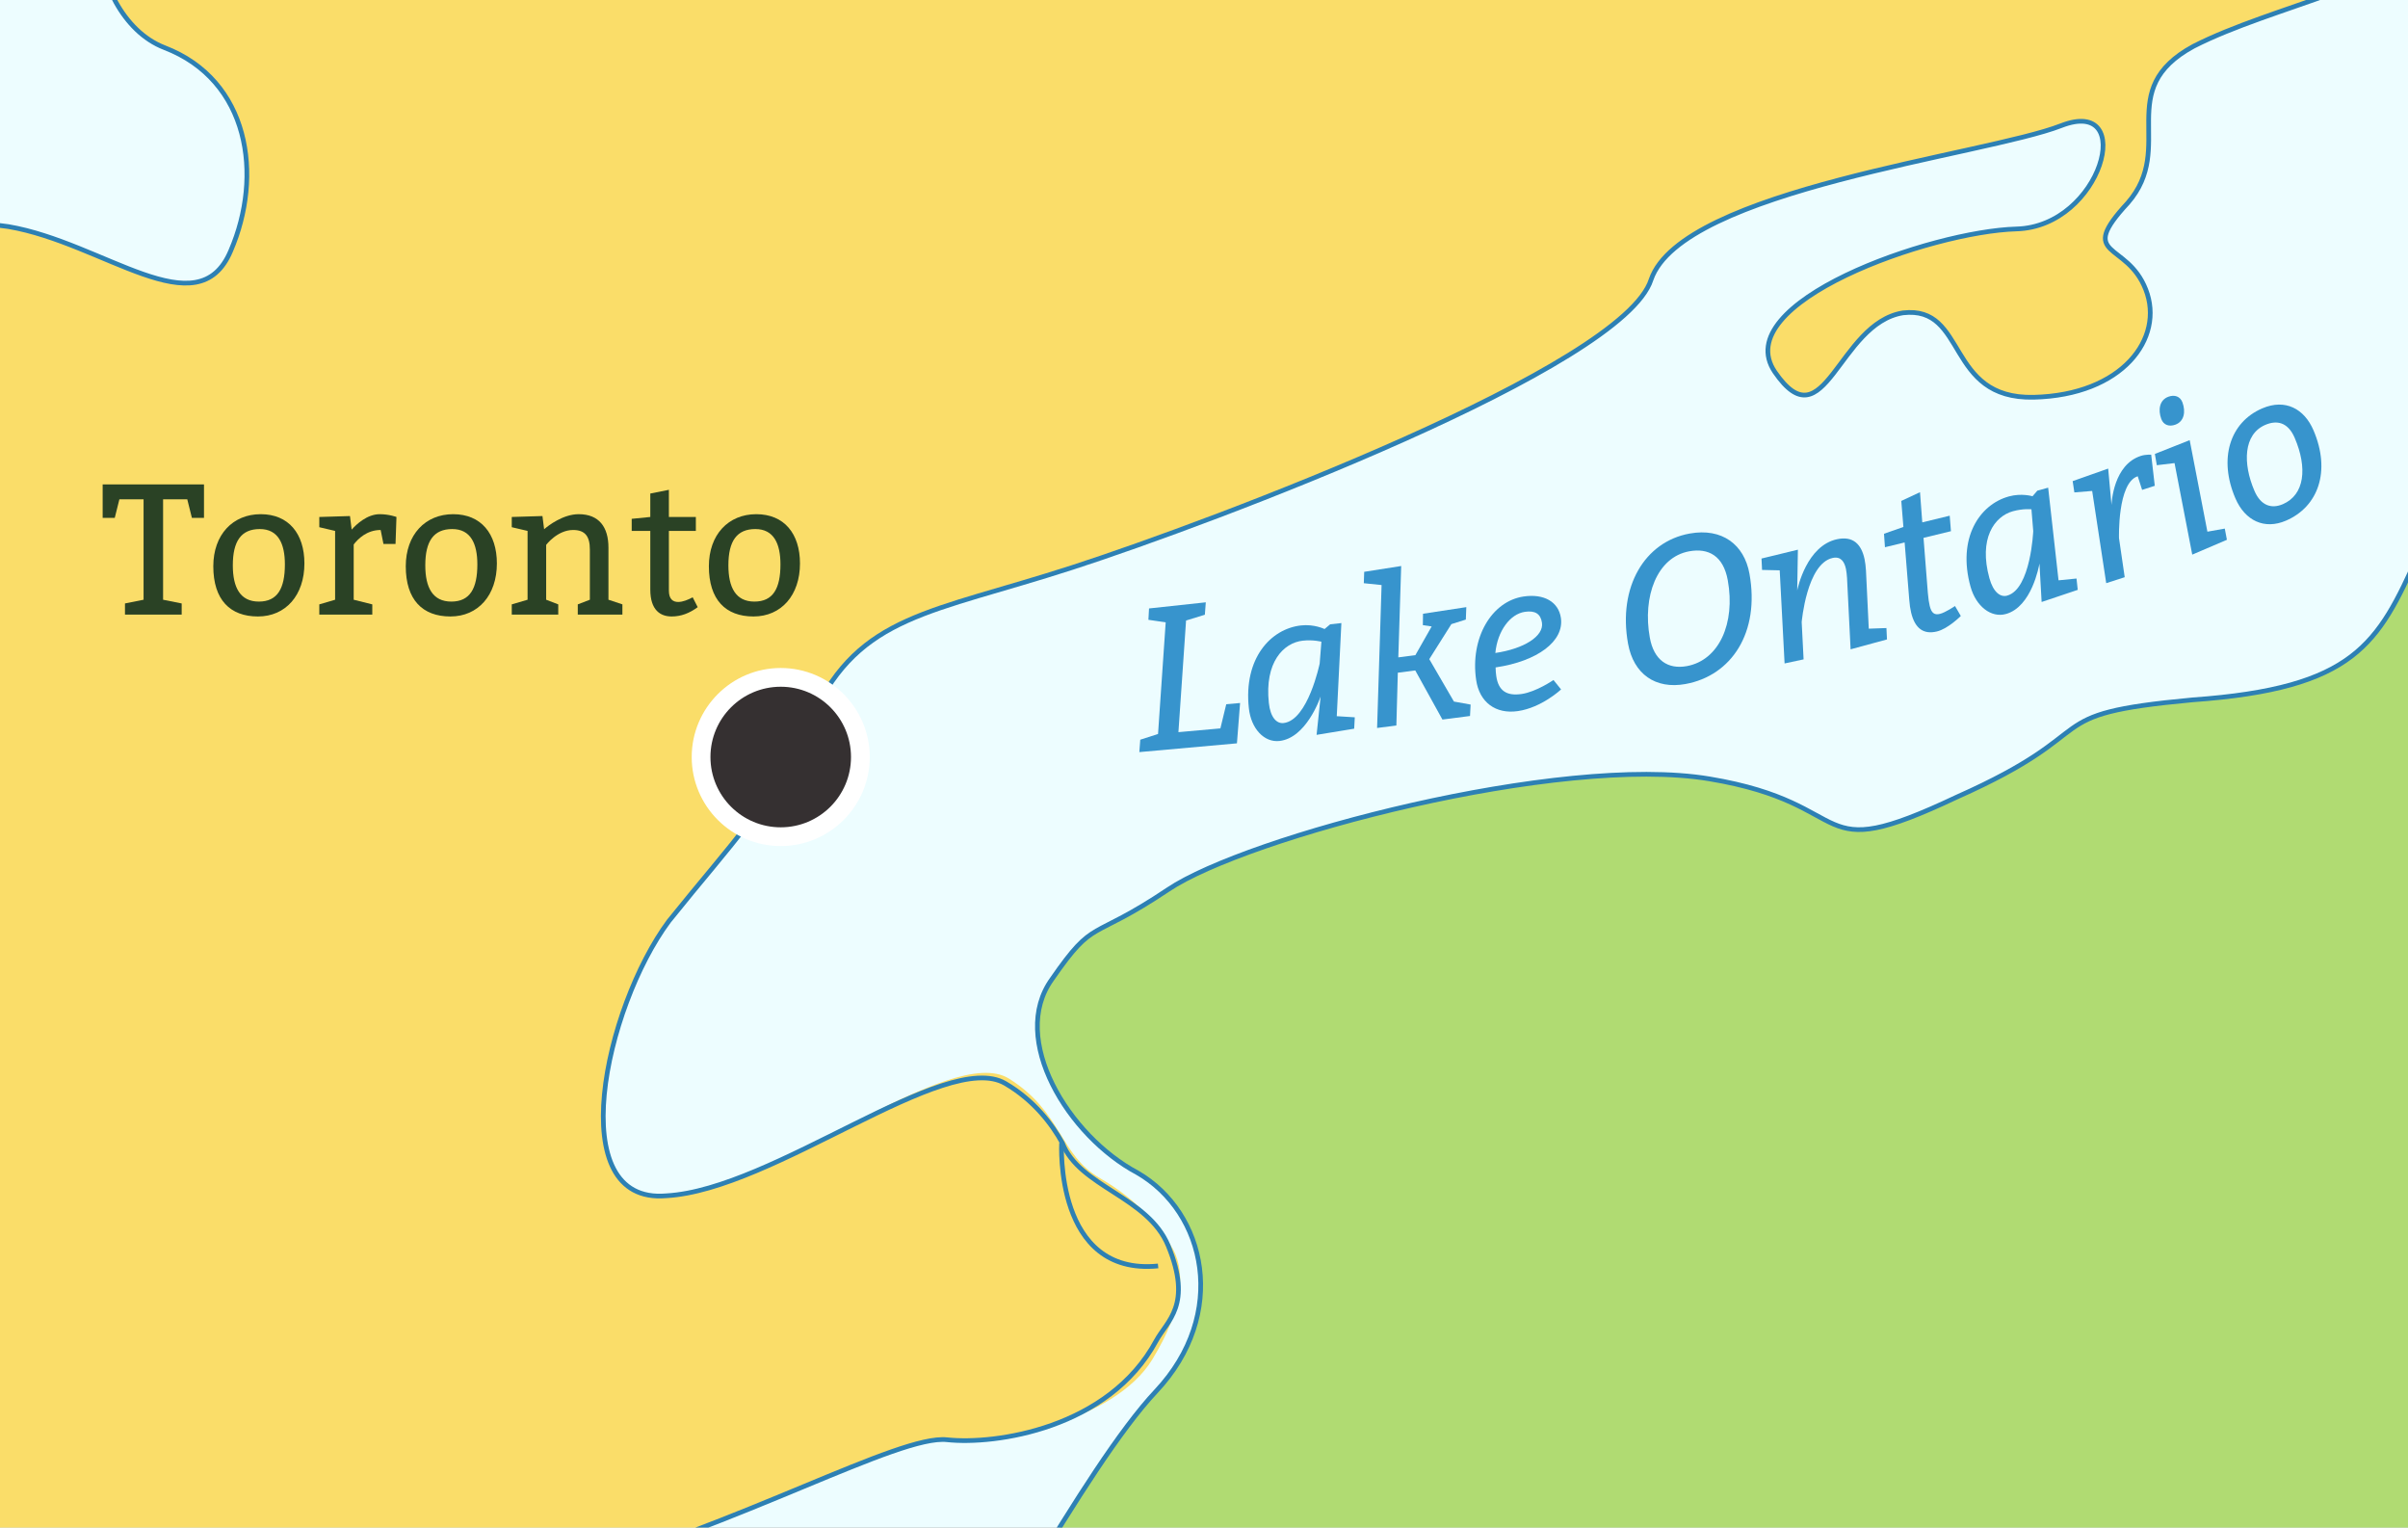 <?xml version="1.0" encoding="UTF-8"?><svg xmlns="http://www.w3.org/2000/svg" width="514" height="326" xmlns:xlink="http://www.w3.org/1999/xlink" viewBox="0 0 514 326"><rect x="0" y="0" width="514" height="326" fill="#808080" stroke="none"/><defs><clipPath id="uuid-3aba6d1b-22d1-44e9-a9af-945551f2bcc0"><rect x="-510.592" y="-358.749" width="1504.388" height="1070.965" style="fill:none;"/></clipPath></defs><g id="uuid-585b005f-9f29-4432-8cdb-7706c946727e"><g style="clip-path:url(#uuid-3aba6d1b-22d1-44e9-a9af-945551f2bcc0);"><g><rect x="-797.312" y="-722.152" width="2110.404" height="1536.952" transform="translate(6.522 -27.616) rotate(6.208)" style="fill:#edfdff; stroke:#2d80b4; stroke-linecap:round; stroke-linejoin:round;"/><g><path d="M2325.446-1049.72c-24.325-13.499-37.009,18.142-59.188,12.9-14.784,4.53,1.234,34.565,7.057,42.575,15.719,29.347-32.68,44.133,13.236,51.351,5.788,18.549-29.477,26.972-45.007,43.777-16.168,11.344-9.904-10.438-10.353-24.213,14.397-22.982-11.402-48.603,25.929-53.332,22.737-16.929-18.025-56.244-4.639-88.481-18.138-93.903-43.722-11.93-43.031-70.191-1.969-17.687-6.079-3.784-19.246-2.097-10.115,13.944-11.838,57.37-19.783,80.205,4.117,44.572,20.061,78.748-6.062,121.631-12.232,32.129,88.638,58.026,33.982,63.61-9.19,.863-6.277,9.913-15.52,23.258-30.689,25.979-12.47-50.606-52.87-33.195-25.263-.259-48.133,132.779-76.614,59.666-65.873,35.596-45.878-11.007-103.313,30.563-92.927,11.756-41.804,9.71-52.568-41.907-28.974-10.899-66.244,24.093-96.539,21.938-16.68-1.805-1.462-16.373-9.401-20.979-7.872-5.224-13.617-12.089-20.686-24.713-5.436-18.167-51.735-7.485-44.834-35.448-3.028-59.868-6.77-39.168-55.117-6.612-47.742,1.656,52.96-81.808,1.938-101.484-7.544-25.458,57.493-56.024,18.039-82.283-25.197-10.774-5.519,40.42-14.773,46.429-39.363,12.272-83.906-17.343-90.761,52.536-14.075,27.784-13.622-.244-30.353-19.533-28.488-35.255-97.296,19.972-117.445,5.328,14.09-32.949,56.35-12.635,77.69-57.701,22.806-24.33,41.354,22.011,80.441,.629,24.965-9.748,37.965-51.867,44.194-71.916-3.35-14.903,73.09-42.042,24.571-52.862-19.998-7.168,12.652-14.85,6.492-29.87-6.222-14.402-43.355,4.645-49.417-17.229-6.635-22.559,22.192,4.908,45.561,4.956-127.056-139.045-395.918,111.283-458.157,242.776-51.109,55.977-86.818,136.687-104.453,208.289-16.809,36.687,8.59,78.322-36.963,100.79-22.667,38.032-88.555,68.744-30.013,7.331,15.532-11.402,11.31-14.356,5.992-31.156-6.219-24.662,26.363-36.205,24.8-60.946,21.049-8.564,14.94-98.987,25.624-110.144,5.864-19.296-25.045-11.626-21.126-26.63,39.339-.324,31.624-5.776,46.87-42.955,2.774-33.511,17.26-56.467,20.982-91.299,35.637-126.527,149.524-129.451,139.25-175.77-8.546-17.161-7.771-18.325,1.127-40.443,4.7-23.091-33.002-47.785,5.197-65.567,20.902-97.002,11.125-15.333,54.12-55.879,13.889-20.335,8.997-17.123,36.819-22.207,86.45-16.036,140.148-88.26,228.646-90.566,68.498-38.111,132.852-69.069,213.708-78.44,55.621-32.911,175.266-84.154,173.166-153.367-3.002-20.305,3.384-13.371,12.493-25.482,10.193-10.684-.998-55.747,28.164-49.964,14.472-14.543-40.321-34.192,5.474-56.188-3.85-65.822-40.666-15.988,50.552-76.866,26.873-14.926,18.405-86.452,80.118-68.012,20.963-2.605,20.796-82.941,35.729-89.719,23.43-15.1,1.929-29.533,25.688-45.25,12.561-7.993,2.561-11.577-9.268-22.22-11.757-11.263,7.118-11.707,12.75-21.701,9.194-25.452-46.884,1.786-46.751-23.803-1.668-14.531,24.475-4.2,31.592-15.904-24.021-46.802-134.559,71.565-46.659-42.523,3.663-15.813-14.354,6.561-23.604,8.051-37.472-.239-13.32-11.563,6.999-28.556,13.744-26.179-42.318,7.816-48.155-10.862-10.351-12.356,14.409-7.169,27.98-12.555,3.078-14.783-15.526-66.69-47.643-39.496-14.55-31.497-29.886-43.143-65.514-6.498-30.055,7.026,21.43-36.834-16.273-35.466-67.403,18.481-23.816,62.476-44.397,91.875-15.213,14.03-.325-33.532-29.755-6.971-17.236,6.653,12.76-40.962,21.406-47.59,4.042-27.373-59.15-24.333-71.016-51.42-8.959-2.883-30.229,26.747-47.373,23.553-27.443,17.803-55.866,63.749-3.375,18.981,53.485-4.96-61.189,51.965-58.574,79.106,3.767,22.635,3.013,30.913-18.572,51.016,.941,42.962-58.688,44.5-38.928,95.602-.879,19.869-22.261,7.559-22.747-11.835-1.314-29.76-54.703-8.965-78.152-21.608-18.202-15.557,71.39,11.246,70.929-13.487,.284-25.998-5.93-40.103,30.731-49.695,30.677-29.288,57.427-94.991-8.33-42.702-14.182-7.169,138.022-88.407,96.856-108.65-10.248-31.566,102.718-45.267,41.206-80.368-15.269-20.007-53.064,40.15-55.717-1.073-7.927-32.401-48.535-20.155-26.127,13.38,.172,28.712-37.797,6.66-54.328,15.928-11.511,4.364-19.709,14.079-33.606-7.399-29.356-43.475-54.1-19.73-41.618,18.559-21.941,48.6-39.161-1.438-5.177-29.883,2.9-39.436-32.289,49.189-43.757,20.19-48.071-102.345-36.195,117.933-78.766,37.611,14.819-48.39,3.315-68.672-24.827-100.043-17.6-11.271-15.312,21.423-32.61,13.304-26.234-24.273-42.419,18.545-59.443-14.573-32.162-62.874-59.748,27.767-75.794-7.616,21.171-49.59-6.099-7.175-31.046-18.98-12.326-11.952,23.358-23.671,18.283-36.702-8.621-11.591-59.527,41.572-77.336-5.309,2.773-25.961,52.085,29.127,42.429-25.943-.554-18.777,16.683,1.816,32.054,9.73,32.163,7.152-6.542-42.955-9.13-53.401-1.36-49.588-91.395,8.088-70.629-48.862-11.192-26.517-69.924,56.527-67.883,3.218,87.726-63.727,36.759-21.507,7.288-79.06-15.429-8.387-14.614,34.977-39.102,31.294-13.679,.391-3.592-14.734,11.999-26.767,16.303-12.579-4.902-8.644-14.535-21.547-24.394-16.901-35.227,32.96-55.448,50.117-28.359,2.036,53.762-75.451,12.567-97.833-43.688-15.537-49.008,115.388-61.875,43.813,3.402-13.361,.672-6.171-7.394,2.311-34.966-7.207,52.418-42.771,23.482-66.697-37.211-22.624-29.875,11.419-44.967-46.085-12.124-11.174-29.104,46.806-52.557,35.463-14.999-10.689,43.229-26,20.787-53.881-5.95-16.876-22.454-2.447-21.362,11.398-15.03,33.43-26.656,2.114-19.618-16.486-58.981,19.084,28.95-23.02-18.544-32.589-6.005-2.819-40.371,42.216-14.829-.993,.361-38.664-33.373,26.705-33.273-34.192-16.245-5.403-54.598,36.413-21.568-16.697,3.666-15.819-17.23-8.735-26.205,2.144-23.635,14.475,17.106-71.196-30.063-21.982-13.847,7.847-6.77-9.476,7.5-27.267,22.654-27.848-62.81-33.313-36.666,2.875,17.448,26.367-15.876,81.976,35.951,81.273,13.584,6.476,1.88,24.544-22.783,12.502-24.725-11.423-5.161,5.678-12.852,16.697-14.597,31.206,14.342,23.929,44.059,36.608,36.163,31.817-75.812-24.094-22.282,31.893,22.157,26.258-47.768,48.793,14.851,36.565,30.917,12.917-49.089,10.805,.281,51.183,10.429,17.364-13.898,2.239-17.027,13.129-.056,2.874,47.301,83.008,1.816,30.778-73.467-63.982-5.069,60.346-79.765,94.881-9.35,10.944,11.058,70.161-24.636,53.486-12.812,1.226,21.878-63.847-11.042-41.76-6.718,8.003-12.86,16.694-21.478,6.397-15.117-37.589-14.163-2.4-46.214-16.878-30.876-18.037-16.009-54.009-55.034-37.184-30.518,11.007-60.515,.399-54.901,45.193,9.913,42.698-82.851,55.751-52.592,11.743,11.758-12.446,8.79-9.024-1.859-24.534-3.158-63.912,54.063,57.427,43.908-15.811,3.617-15.207-1.078-13.848-15.404-25.389-14.327-11.54-2.577-12.134,9.74-23.898,16.862-28.262-29.696-8.414-43.468-12.207-31.222-21.834,33.331-64.021-12.77-85.62-35.192-13.652-11.559-46.359-48.898-57.736-20.463-13.527,6.673-30.111-13.652-47.655-16.967-28.11,43.755-74.707-16.426-99.742-19.649-10.254-7.41,8.547-3.887,23.906,7.725,19.86-26.065,63.632-29.499,20.502-.687-17.546-3.83-18.513-19.065-27.656-75.334,60.356-17.625-22.334-111.693,24.041-30.365,3.13,4.125-46.387-46.752-23.796-18.889-6.004,58.317-52.516-2.264-50.791-20.21-5.612-15.604,61.044-45.237,21.904-11.732-17.498,19.881-9.691,10.209-28.213-24.778-34.689-48.352-11.266-52.189,14.292-29.446-4.503,21.505-97.441-46.254-64.297-49.351,4.764-42.688-43.788-82.99-30.88-15.671,.792-9.042,11.498-14.438,25.263-23.231,43.044-56.06,13.392-24.623,65.325-18.937,4.695-76.457-71.764-88.179,4.776-13.127,41.574-25.155-27.632-31.789-24.063-52.662,1.563-148.946-26.545-177.738,34.318-18.279,23.214,19.597,86.052,24.349,104.364,8.358,15.761,45.195,6.648,31.674,37.134,20.653,64.367,45.302-3.809-6.945,111.557-34.796,23.189-48.69,56.228-2.533,23.438,20.972-41.827,65.158,8.878,54.726,34.027-7.016,16.704,6.96,7.617,17.061,16.203,16.122,10.828-11.658,56.27,28.13,39.869,19.138,20.64-16.469,33.6,35.15,64.958,5.983,43.05-35.759-41.435-45.894,10.001-6.444,17.389,25.343,29.581,8.062,45.173-25.215,18.994-2.814,75.184-36.877,88.33-31.536,89.752,46.847,70.291,88.033,121.875,64.43,25.758,130.093,63.384,155.327,141.708,15.6,29.759,16.069,25.444,29.391,46.234,19.378,25.437-9.019,51.537,13.163,70.067,9.14-12.761,28.256-14.221,31.5,14.656,14.615,17.812,74.079,9.086,21.484,47.273-44.271,36.246-52.631-108.024-48.589-19.021-4.925,132.953-128.383,271.153-238.589,325.315-12.797,20.003,16.74,31.289,34.576,46.206,19.367,23.99,13.958,43.699,46.094,59.895,16.604,46.888,32.428,89.103,48.953,140.734,5.89,33.521,41.272,15.299,20.84,59.051-3.757,22.669,10.926,13.036,26.297,20.949,13.946,22.492,5.795,30.33,33.686,48.576-4.469,28.434-36.639,81.364-31.052,118.296,3.245,17.829,19.375,.866,31.172,17.747,10.727,17.186,27.866,68.311-3.034,45.855-11.099-28.384-23.507-10.85-41.033-40.665-11.529-19.35-15.369-7.91-29.275,.557-14.592,20.606-16.55,42.226-2.078,72.769,10.891,57.899-55.783-47.929-128.513,29.73-19.275-16.788,71.764-35.666,23.93-71.039-25.48-23.351-14.824-50.091-58.863-55.696-50.745-51.941-161,3.037-96.481-44.184,47.906-6.2-45.838-71.554-63.339-86.148-40.408-24.369-20.073-42.94-14.605-74.584-35.337-35.219-16.449-55.995-24.753-100.659-11.891-28.111-47.134-56.278-35.131-83.05,2.021-43.794,33.537-96.482-24.911-123.126-59.771-55.27-77.379,30.419-127.053-13.813-38.075-24.702-48.693,42.786-96.196,18.843-49.746-17.069-36.242,33.297-53.844,65.28-10.487,18.825-23.408-5.666-11.509-37.44,11.898-31.774,14.672-21.492-13.127-34.496-38.552-48.787-131.932-69.53-191.165-75.062-38.192-12.907-27.055-19.806-55.037-49.056-27.276-29.796-24.614,5.435-83.483-50.262-59.443-56.38-48.659-42.104-96.342-45.419-48.328-3.383-31.139-.265-73.342-36.055-42.846-35.857-92.495-3.199-120.298-16.205-27.801-13.008-31.872,6.515-61.64,29.483-48.336,47.266-99.742,19.048-53.447-45.745-26.341-68.744-69.317-162.459-70.069-239.109-25.006-30.757-17.323,26.669-70.392,2.318-126.804,33.084-61.404-147.889-85.011-185.2-23.769-2.57,4.687-19.441,9.669-41.358-6.685-29.85,8.678-59.341,14.475-85.155-4.863-21.118-2.335-26.457,11.967-50.484,14.938-23.955,23.628-56.08,24.903-67.797-2.4-12.517,52.599-8.222,16.623-27.516-22.676-35.436,132.587-59.969,49.823-81.935-21.177-2.3-4.208-21.044-3.403-28.446,17.384-33.141,106.323-13.904,49.461-60.752-1.701-23.882,32.402,1.856,9.546-40.145,18.391-9.459,43.714,37.101,69.646,4.446,28.335-18.524-126.06-34.721-31.267-52.694,45.844,7.302,57.394,33.049,86.13-9.975,33.342-16.837,31.638-26.286,28.141-61.825,.381-22.368-38.107-52.979-62.253-42.33-22.092,5.347-25.169-26.974-44.731-18.587-8.353,4.561-38.277,53.002-34.88,4.309,9.324-25.166-42.536-24.237-64.918-23.908-30.432,6.245-27.71-23.333-35.581-36.937-13.962-9.002-11.566-13.107-15.024-29.084,18.379-15.816,66.231,64.736,106.65,52.147,44.279-1.573,55.601,40.453,89.131,22.181,11.679,6.931,64.938,54.126,50.36,8.602-6.632-32.322,91.192,37.256,48.065-54.053,18.918-10.944,39.574-5.148,5.017-28.152,2.415-28.034,40.922-11.34,29.314,16.922,5.964,5.012,12.304-5.526,15.676-12.649,19.311,6.284,31.406,29.41,9.31-13.966-3.525-15.353,5.123-11.292,20.705,6.624,39.894,36.681,59.485-20.267,95.881-33.86-15.827-83.413,8.584-55.567,53.026-135.255,32.03-102.523-157.549,3.438-186.19-78.911-26.878-89.911-176.977-1.736-155.724-66.826,33.901-7.321,102.102,27.176,116.339-12.933,38.301,17.683,81.159,65.264,132.792,92.414,65.663,35.564,68.241-32.604,116.992-60.882,15.231-18.677-22.294-48.681,16.269-60.004,88.356-59.446-98.376-29.199-33.067-84.089,125.54-40.364,50.243,30.683,115.347,31.901,22.22-.982,24.864,2.335,31.422,21.508,16.077,19.847,33.958,18.004,41.573,47.571,9.097,18.337,35.049-12.544,42.796,18.387,20.13,13.78,67.036-12.77,7.723-17.255-21.535-4.93-17.317-30.242-36.643-45.167-13.346-14.56-7.321,1.696-32.279-1.644-13.391,1.453-60.981-90.15-16.549-44.852,73.679,42.085,79.38,11.921,11.586-34.929-18.972-21.674,1.415-29.167-32.818-38.505-20.273-30.86-25.306-7.361-46.076-18.109-14.883-24.166,47.482-31.247,57.234-6.892,15.123,35.311,12.383,29.67,31.583,2.187,13.028,17.506-16.042,47.905,36.553,81.961,28.276,22.452,28.263-40.268,60.316-53.319,47.644-22.074,28.774-72.003,75.617-80.378,15.877-6.118-22.169-64.513-3.73-79.022,4.117-34.208-104.481-73.492-68.912-106.701,10.579-23.967-3.78-37.151-17.958-1.95-8.712,7.513-20.566-17.484-16.616-32.386-1.419-19.542-29.093-9.79-19.27-37.662,5.387-15.676,42.624,13.316,56.011-7.643,47.886-41.55,27.592-63.96-31.693-60.831-18.817-14.187,55.074-19.674,31.835-53.948-11.589-48.345-61.172,23.953-61.764-11.077-2.105-15.547-15.237-27.492-35.136-23.166-14.558-3.461-27.458-4.241-26.653-11.641,2.422-11.928,58.018,13.738,23.762-15.512-23.596-11.899,68.886-8.862,7.482-21.025-45.972,10.977-90.744,.185-130.526-11.701-29.94-4.387-35.673,41.311-54.665,7.157-16.394-16.821-10.497,24.496-4.945,27.54,7.601,7.275-12.639,60.009,6.198,62.439,6.744-2.381,5.201,11.804,7.099,18.249,14.76,6.576,19.939,9.032,18.415,27.597,11.444,6.972,31.72-27.676,36.249,7.053,.985,8.842-11.95,2.441-11.739,12.446,.141,10.623-4.015,7.051-9.754,12.043-13.035,6.56,60.197,34.921,5.658,25.574-86.195-4.813-2.616,75.729-58.225,188.956-25.825,37.934-12.842-44.932-11.607-66.147-11.063-51.168-54.555-35.819-40.047,9.995,5.508,26.404-25.974,19.196,11.627,54.294,36.984,7.988,59.681,96.412,9.789,59.106-14.963-11.625-8.095,2.851-4.84,20.675,3.255,17.824-3.334,12.741-16.062,16.346-3.325,28.919-19.4,60.991-21.529-11.078-9.051-43.189-54.359-33.559-69.799-74.362-19.599-48.028-25.23-137.821,12.985-36.013,38.265,.029-5.12-78.749,.232-115.399-20.251-80.561-30.562-26.187-62.108-91.613-32.341-58.729-88.301,39.632-55.384,79.44,10.989,24.292-7.62,22.268-18.684,40.408-5.775,34.895-18.284,91.567-30.525,17.89-18.416-32.102-13.151-40.477-10.058-80.335-12.441-36.879-21.882-54.83-53.657-61.985-7.7-21.756,49.335-10.75,52.262-44.862,12.501-35.85-66.262,29.366-40.251-23.713-11.376-34.527-41.017,43.571-67.905,9.452-33.721-13.436-100.444-11.263-29.107-48.715,34.701-26.293,44.018-39.5-7.416-51.328-17.327-13.75,10.52-25.071,25.692-15.31,124.968,59.718-79.334-96.904-50.86-147.163,13.726-59.19-48.619-87.81-48.225-135.653-17.577-20.359-64.856,49.615-74.025-11.81-13.291-15.157,27.344-.753,26.655-18.3-.689-17.545-15.333-2.293-28.951-14.38-14.193-12.774,33.196-.757,52.003-.583,18.743,.791-.622-18.163,5.509-38.708,34.737-35.636,16.232-79.411-18.15-101.806,27.239-30.488,141.05,61.587,146.315-43.997,12.924-51.074,26.648-102.31,70.759-137.041,14.137-44.531-82.016-58.128-113.716-34.823-21.655,2.003-9.241-16.611-24.487-37.612-20.654-22.465-55.385,5.579-78.436,10.809-21.245-1.685-26.043-5.327-45.753,8.75-40.484,21.246,64.85,65.56-1.746,57.844-80.791-38.619-11.244,138.278-29.982,173.917,19.857,45.396,42.736,84.459,20.378,135.131,36.298,88.729-105.554,53.586-8.448,119.496,25.747,47.792-46.663-4.627-55.61,3.933-16.847,5.659-12.454,12.999-12.532,43.564-1.067,46.809-31.056,50.612,3.715,85.259,30.319,7.847,66.131,34.58,8.581,16.548-23.611,2.964-25.281,94.95-1.623,116.477,1.339,27.083,47.492,22.195,55.474,50.97,28.922,19.407,39.862-14.081,64.048,31.936,25.384,19.603,36.265-5.837,62.9,18.681,14.635,14.694-12.644,26.704-28.847,32.427-23.524,10.117,10.075-71.482-29.74-25.076-12.312,11.768-4.44,16.99,4.791,33.592,3.536,17.557-45.602,56.912-8.242,75.845,12.089,8.184,20.822-6.467,21.915-34.425,13.275-72.568,35.529,62.824,20.895,76.522-88.363,27.117-23.82,99.833-105.945,72.717-29.227-7.493-18.548,41.66-30.539,59.678,14.292,54.986,48.47,81.419,32.275,145.155-4.269,23.229-63.181,9.671-62.08-14.236-14.752-28.811,67.413,47.522,43.877-33.3-7.943-16.457-10.224,4.51-19.181-2.704,3.633-46.17,7.987-29.977-26.677-5.388-26.784-2.449,39.917-47.732-17.431-36.843-29.708-2.234,20.26-28.782,10.81-45.62-1.594-15.15,8.767-20.886,9.764-41.992,.423-21.794,2.051-12.879,14.399-30.879,17.714-44.486-50.487-32.991-36.204,16.653-4.798,20.065-23.319-.667-23.874-19.445-.488-19.394,25.113-15.986,15.882-32.589-9.232-16.602-28.081,19.406-26.846,2.071,5.606-21.28-27.754-35.09-42.103-30.78-28.201-26.285-30.738-12.504-32.624,19.54-17.623,7.487-42.206-57.818-43.818,2.711,16.958,32.477,22.425,74.78,76.106,64.435,66.609,27.021-5.212,112.643-30.685,25.359-12.321-19.783-24.182-58.8-56.039-39.781-24.173,6.465,32.239,72.641-35.891,37.269-50.251-8.658-74.501-70.351-109.694-.062-53.715,21.214-153.496-21.995-162.742-85.709-9.432-33.609-46.592,18.406-76.376,9.762-33.744-9.661,29.555-62.777-39.517-48.578-18.438-84.768-101.586,10.777-97.403-65.5,3.171-29.823,67.011,13.636,80.582-.594,24.792-67.837-64.963-99.008-122.745-41.428-54.065,8.369-97.16,17.222-126.296,56.763-11.019,23.752,16.148,6.74,25.142,19.576,9.058,12.213,8.32,18.998,24.056,17.59,33.884-6.443-7.951-75.691,52.093-19.288,18.148,18.192,21.145,8.534,37.103-12.814,15.956-21.35,43.852,26.608,20.52,32.183-42.916,24.381-38.128,16.871-94.128,29.686-41.66,4.012-55.141,52.529-8.301,58.374,22.746,16.084-18.923,63.304,32.351,102.713-.172,60.123-55.424-51.864-45.442,65.581-17.495,49.964-48.404-56.492-48.4-74.525,2.622-24.048,28.029-6.935,44.226-24.514,15.62-18.267-15.849-15.453-27.783-31.101-11.866-16.266,3.421-31.448-13.567-36.417-50.972,29.726-30.798-13.449-27.983-41.105-8.667-15.915-24.622,5.435-39.565-12.412-15.511-18.536,3.564-20.827-18.575-50.064-143.88,24.133-219.495,46.408-360.27-72.278-8.54-48.393,46.861,3.209,57.362-49.895-3.265-35.527,108.73,79.78,42.71-16.574-7.02-48.812,6.493-58.574-46.777-89.302-15.78-27.934-7.439-27.027-45.64-39.918-38.269-12.271-14.97,30.193-43.29,4.027-28.317-26.166-38.814-19.195-76.528-54.496-45.917-75.463-37.058-51.481-111.948-105.13-10.784-49.831-100.921-216.967-146.505-109.533-26.733,47.699-56.657,33.815-96.051,5.765-15.879-25.5,80.343-24.829,22.896-49.295-24.016-11.969-6.892-8.235,1.098-27.958,32.709-38.201,61.327-24.997,10.668-74.332-8.613-22.154-36.553,7.877-16.68,28.132,19.872,20.256-17.009,13.125-30.887,15.358-13.946,2.851,6.53,17.557,12.017,38.743,5.485,21.186-12.29,5.528-26.145-10.329-13.927-15.244,2.258,38.928-17.089,43.688-19.28,4.142-21.53,18.87-36.154,16.034-13.916-3.385-11.501-25.585-11.145-46.761,1.064-21.722-29.095-25.002-25.732-43.978,19.776-41.092,40.471-267.711-38.434-160.178-9.043,18.81,79.434,86.912-10.425,48.175-23.462-5.053-19.058,14.144-28.77,31.805-42.003,41.997-95.836,.985-21.753-26.687-19.433-1.435-133.039-8.544-146.639,28.964-11.985,20.531-40.966,12.388-44.729-6.742,19.623-46.54-34.079-24.216-49.405-5.368-21.697,16.416-45.908-4.097-69.157,3.075-16.207,5.73,4.47,18.586,13.806,40.191,9.977,21.672-16.943,12.505-30.839-8.971-13.895-21.478-30.286,9.81-47.178-2.012-16.25-11.75,4.647-18.836,18.65-34.161,23.653-18.248,50.504-29.549,78.526-17.667,35.864-16.357,76.391-37.947,118.708,1.078,16.144,6.732,17.659-1.214,40.51-14.327,36.822-22.717,127.081,22.422,98.425-57.304-6.907-31.947-31.488,20.908-49.32,17.72-20.822-11.514-6.963-50.439-41.384-7.614-10.955,11.281-26.078,18.993-24.44-2.039-3.445-34.804-102.656,11.512-125.975-11.856-22.046-6.119-9.035,11.518-23.378,18.068-31.696,19.324-126.216,6.059-36.212-25.145-16.037-20.622,12.491-46.549-25.549-57.691-21.854-7.993-2.817,25.897-10.066,38.835-7.252,12.94-13.647-5.852-29.832-18.22-30.185-12.916-23.743,70.409-51.952,6.203-25.334,47.172-7.799,7.687-44.451,2.647-19.213,3.533,11.531,19.356,13.097,40.741,.93,21.316-12.162-7.564-29.964-16.986-31.7,2.297,49.786,51.933,17.705,81.778-27.068,20.152-15.133-65.548-52.767-81.84-48.084-44.108-60.727-70.484-75.824-132.43-36.519-40.952,40.534-37.505,5.38-67.418-18.927-17.031-34.751,3.085-46.393-33.122-11.644-36.206-28.863-33.088-46.598-43.128-.222-.124-.413-.33-.632-.463l-1017.917,1288.032c2.401,7.749,10.655,27.365,25.96,35.894,12.297,6.329,17.198,14.972,22.102,23.619,4.395,7.34,8.149,14.611,18.993,16.414,8.915,1.595,18.875-.439,28.192-2.545,4.626-.745,9.32-2.108,13.238-2.305,14.45-1.55,25.158,1.488,27.063,19.793,1.971,17.684-8.019,25.954-18.717,34.775-7.795,6.014-14.95,12.101-14.674,21.49,1.129,19.464,6.722,45.653,11.194,64.234,1.76,7.679,3.081,13.439,3.828,18.511,.308,3.151,2.912,9.053,5.383,16.184,7.039,18.858,17.187,44.922,9.574,67.179-2.021,6.642-4.753,13.833-7.482,21.022-7.145,17.943-13.515,34.72-9.225,37.06,3.717,1.65,12.394-.525,21.07-2.701,15.935-3.258,33.223-6.993,48.527,1.536,6.791,3.233,13.275,3.315,20.025,.93,10.097-3.27,19.444-11.612,26.022-18.384,7.425-8.549,19.27-15.997,33.723-17.544,11.177-1.281,23.878,1.349,37.255,9.667,8.515,5.294,18.514,8.878,27.228,12.321,22.428,8.679,41.784,15.775,41.162,39.419-.261,14.324-9.611,22.664-18.382,31.694-9.416,8.958-18.761,17.3-8.114,32.808,6.121,9.4,12.438,16.953,18.253,23.2,16.798,18.674,25.99,29.658,8.281,55.183-8.401,11.565-12.308,23.618-14.799,34.578-1.984,12.263-1.707,21.654,.726,23.167,5.371,4.327,12.035,20.65,14.247,42.103,1.665,14.533,1.647,32.626-1.582,50.368-5.519,26.854-4.381,58.174-2.773,85.18,.516,13.158,.458,25.63,.669,35.635-.363,9.319,1.127,19.466,1.98,29.541,3.666,25.981,6.759,51.275-12.31,65.424-8.505,6.56-6.849,9.237-4.043,13.285,3.312,5.353,6.493,11.937,6.768,21.328,.586,12.54-9.403,20.815-17.401,28.679-2.834,2.188-5.737,4.994-7.222,6.704-.777,1.164-.844,1.777-.268,2.465l3.007,2.198c4.224,2.956,5.44,3.711,7.164,5.77,.506,1.306,1.082,1.991,1.589,3.293,1.658,2.677,4.26,8.576,17.85,26.901,12.371,17.567,17.006,28.678,21.133,38.484,4.638,11.114,8.188,20.234,26.603,35.964l2.366,2.129c13.111,10.787,17.841,15.045,20.647,19.092,1.591,3.293,1.323,5.76,1.628,8.913-.335,3.083-.805,7.4,3.12,19.06,9.681,30.376,5.293,34.89-8.438,47.748-2.97,3.42-6.583,6.769-11.036,11.901-2.97,3.42-6.005,7.46-9.615,10.807-12.588,14.231-20.008,22.783-21.953,40.664-1.744,16.034-3.229,17.744-5.623,21.851-1.485,1.712-3.035,4.036-5.901,12.462l.643,.07c-3.154,10.197-8.766,18.126-14.464,24.081,5.179,1.134,10.84,2.234,17.411,2.948,30.158,3.28-24.431,21.679-49.121,15.871-25.331-5.873-17.346,16.21-14.128,28.411,15.343,45.017-18.134,6.065-23.529-4.436-10.478,.737-1.853,22.89,2.008,35.165,4.649,32.064-21.89,23.961-16.38-22.373-1.843-23.698-42.057,32.975-23.939,34.828,22.634,11.357-17.151,26.532,8.086,45.183,9.052,12.219,17.511-11.819,31.35-19.674,13.906-8.469,11.156,16.814-2.348,21.584-13.571,5.388-5.565,9.377,.995,20.698,6.545,41.493-19.791,14.337-20.018-12.79-15.189-12.752-13.55,27.809-17.918,39.234-5.259,12.533-5.747-6.861-17.133-15.585-11.389-8.729-4.395-7.345,5.959-24.937,11.061-18.138-2.337-8.363-20.476-14.706-44.131-28.563-59.731,54.617-20.484,15.25-3.547,19.663,59.085,43.055,22.812,64.867-15.049,6.84,5.998-46.601-23.394-23.755-7.592,4.162,4.207,21.044-3.322,24.593-11.811-8.602-10.411-43.277-23.806-1.961-9.259,14.79,27.671,44.911,18.514,74.389,24.962,74.673,42.047-29.977,14.511-55.82,3.523-27.776,37.99,8.058,22.751,35.533,15.412,106.645,13.384-8.908,52,29.377,11.798-31.49,20.284-10.24,37.825-1.496,50.798-9.093-42.768-68.532,25.056-45.334,12.738,8.255,14.214-5.313,27.989-12.549,44.211,3.736-37.06,41.439-33.433,50.639-14.707,25.373,102.136,53.193,38.409,52.859-9.973-9.829-12.703-2.636-28.369-1.844-14.41,4.921-6.488-63.167-31.525-14.662,11.368,21.392,15.288,78.404-1.881,17.271-4.61-28.551-65.243-24.542-16.458,8.184,12.648,21.349-17.624,36.888-27.115-7.318-13.967-9.001-6.697,1.772-21.11,8.94-31.049,19.433,47.438,11.61,12.208,25.039-22.894-3.745,.347,33.515-20.915,37.03-9.006,5.259,1.645-21.034-12.881-30.725-17.409-11.962-10.438,61.213,1.6,68.804,15.551,11.041,20.752-42.77,40.324-54.252,45.786-27.67-63.337,93.206,1.532,69.412,9.939-18.837,29.911-82.668,53.753-88.375,2.456,30.047-37.69,40.312,13.443,67.601,11.449,19.973-16.81,23.136-33.934,19.404-16.483-3.666,12.815-22.317-5.66-25.573-17.458,2.449-39.864,64.945-15.087,66.988,19.261-8.133,23.678-32.304,30.231,2.674,10.613,9.882,8.719,3.437-3.668,15.816-17.411,20.616,42.952-.475,51.273,18.057,10.856,13.656-14.168,10.934-33.087,5.758-23.133-7.909-39.093,35.46-48.048,6.006,6.001-23.089-16.013-36.179-12.904-.78,2.954,14.671-.667,6.166-7.99,7.864-27.474,10.678,2.07,67.811,12.174,19.419,14.555-25.207,3.818,8.938,33.013-5.147,44.35,15.778-3.456,19.158-19.735,20.3-54.999,102.341,5.536,33.608,47.597,63.827,12.676,20.742-19.319-1.458-36.168,4.197-17.487,5.583-16.03,10.112-30.827,2.884-32.987-.003,13.551,28.731,30.725,33.903,11.396,27.445-40.321-6.511-52.854-9.483-41.636,14.527,100.519,57.628,56.581,76.661-17.221,7.781-45.521-66.428-46.546-13.793,5.582,26.214,72.006,56.848,95.258,43.44,12.055-9.307,21.83,14.217,12.49,34.415-9.405,20.815-11.855-4.409-28.003-11.157-16.788-6.819-13.8,13.472-2.482,22.816,44.151,8.741,82.644,12.608,17.013,40.542,5.696,20.761,41.509,4.87,49.215,30.936,8.756-2.8,15.663-24.512,25.836-16.54,10.236,7.353-19.673,19.698-9.333,32.053,9.768,11.67,9.283-7.726,21.951,1.139,12.671,8.866,8.589,16.535,16.828,12.438,8.235-4.097,21.426-23.873,36.124-9.798,15.299,17.155-60.73,14.298-18.427,44.168,8.648,15.913,28.041-13.174,41.249-9.24,13.273,3.315-5.096,5.062-20.658,10.857-18.512,7.086,23.529,52.098-26.315,38.94-16.038-1.744-7.928,7.249-.926,20.49,7,13.24,6.426,12.555-6.81,14.858-26.712,12.542,11.711,63.654,20.253,88.306,24.717,31.836-1.127-55.893-.856-63.727,3.339-12.747,17.368,7.497,24.264,15.737,13.88,12.676,30.716-65.006,55.062-22.702,7.505,14.53-18.776,5.432-25.852,22.757-4.162,23.816,62.861,48.4,.376,56.196-27.298,9.052,24.36-69.65-25.653-32.737-22.047,20.172,34.815,54.228,44.019,72.797,29.063-8.526,57.797-54.996,25.82,25.27-3.153,28.982-16.971,18.743-19.892,39.638-3.564,20.827,11.281,3.724,25.569,9.646,6.218,2.548,9.528,7.899,12.134,13.801,127.076,49.385,1097.47,415.745,1785.556,512.43,690.077,96.278,1293.551,123.237,1368.588,125.783l3.603-57.008,.433-9.937,10.065,2.966,44.486,14.823s23.552,16.289,19.019,51.983c-.671,6.166-1.848,11.029-2.318,15.348-3.094,16.508-3.765,22.674,5.561,32.422,6.319,7.554,9.597,7.285,14.794,7.228,4.56-.129,11.11-.665,19.96,1.546,14.556,3.457,17.497,6.269,20.945,10.389,1.723,2.059,4.73,4.259,12.669,8.866,9.29,4.13,13.849,4.003,19.116,3.328,6.553-.535,12.461-1.141,22.259,4.293,5.507,3.096,13.877-2.235,20.964-7.704,6.312-4.302,11.912-8.061,18.602-9.83,14.651-3.397,29.515,3.211,40.662,8.168,2.431,1.513,4.289,2.338,5.572,2.477,1.86,.825,5.001,1.792,8.783,2.825,13.916,3.387,33.473,8.634,45.846,26.201,4.46,6.727,7.774,12.078,9.94,16.056,4.902,8.644,7.642,13.312,12.773,13.87,1.992-.409,4.187-2.666,6.38-4.924,8.706-8.412,18.121-17.37,38.155-4.583,12.806,7.63,16.759,13.053,20.14,17.791,2.233,3.36,4.532,6.105,16.319,11.132,11.788,5.025,19.863,8.4,26.279,9.098,4.49,.488,7.835-.396,11.512-4.362,2.836-2.188,4.453-5.132,6.78-8.624,7.894-12.866,15.653-24.503,39.804-13.763,11.788,5.025,17.67,10.656,22.4,14.915,2.94,2.816,5.306,4.945,11.281,3.724,5.336-1.293,8.307-4.715,11.207-7.517,7.93-7.25,15.154-13.952,36.633-8.494,15.773,4.212,18.713,7.027,21.653,9.841,1.082,1.991,2.87,3.434,17.363,7.505,17.63,5.037,36.947,6.513,50.624,6.132,16.398-19.431,33.755-65.588,40.803-76.673,7.826-12.253,3.833-23.294,27.508-20.096,23.608,3.816-4.571,30.076,7.594,37.637,11.586,6.879,15.926-15.112,19.566-24.698,3.641-9.588-5.353-22.42-.602-36.255,5.327-13.145,10.518-25.061,18.687-28.541,8.1-2.859,16.719,7.435,19.497,17.721,3.417,10.354-9.347,8.34-18.225,12.368-8.88,4.025-12.301,35.475-3.481,43.92,9.461,8.517,13.427-16.009,13.15-25.396,.433-9.937,13.199-7.925,24.339-14.824,11.138-6.901,5.931-18.698,23.964-17.362,18.033,1.338,26.739-7.073,26.221-20.231,.127-13.09-15.505-6.678-32.992-1.094-18.13,5.518-21.502,12.636-32.007,7.751-10.574-4.268,3.354-30.834,26.587-29.555,22.659,.596,37.349,2.819,56.063,9.843,19.354,7.098,33.004,12.949,48.444,20.245,16.079,7.363,17.957-9.902,37.408-9.658,19.516-.374,18.308,10.727,31.202-.351,12.248-11.144,30.156,3.28,38.211,24.746,8.054,21.468,33.614,61.063,40.376,70.532,6.692,10.087,15.11,22.233,45.411,36.136,30.232,14.521,74.845-25.552,91.06-19.42,16.923,5.584,5.42,21.804-.673,47.97-6.666,25.48,11.501,25.585,26.735,34.73,15.88,9.213,29.631,20.068,30.254,38.23,.622,18.163-12.077,15.533-16.83,29.366-4.682,13.218,6.599,16.941,21.33,24.783,14.797,7.226,17.383-10.59,29.612-3.641,12.23,6.944-3.641,9.586-12.213,16.764-8.572,7.178,1.427,10.763,13.254,21.408,11.894,10.028-17.145,14.356-16.427,25.665,.786,10.693,11.963,9.416,25.773,7.797,13.879-2.235,15.354-15.799,33.894-13.16,18.542,2.64,6.026,16.254,14.478,34.02,0,0-.095,6.854,1.802,13.298,1.962,5.83-.537,4.933,9.327,9.75,9.798,5.434,9.502,14.137,24.123,16.976,14.05,2.151-2.815-15.907,7.886-24.727,10.055-8.888,24.544-4.816,44.77-5.735,20.938-1.465,33.397-2.607,49.977-5.796,16.576-3.186,27.963,5.538,47.213,7.632,19.25,2.094,17.855-14.902,34.095-15.009,16.245-.104,27.498,9.854,47.416,5.783,20.497-3.387,27.986-12.556,37.82-1.502,10.479,11.122-3.354,30.832-5.644,39.942-2.864,8.424-10.333-.501-21.855-7.991-10.811-8.041-9.28,7.724-20.552,15.857-11.207,7.515-4.194-9.192-17.64-16.892-14.02-8.39-26.455,28.319-34.461,24.328-8.006-3.993-13.684-11.473-22.736-11.832-9.759,.187-20.658,10.857-30.149,8.576-9.423-2.899-19.384-.86-36.068-2.675-16.041-1.745-21.44,.162-31.812-5.957-10.439-5.506-16.677,10.039-15.891,20.734,.787,10.691,33.876,4.931,43.059,4.059,9.826-.803,23.101,2.513,40.464,10.016,17.362,7.505,28.292-9.401,38.728-3.898,11.082,5.573,26.312,2.862,52.147,10.04,25.909,6.561,28.472,6.84,41.719,16.394,12.535,10.097,22.583-10.645,31.757-23.376,9.246-13.346,6.468-23.631-3.607-38.451-10.65-15.511-1.004-32.554,25.946-29.623,27.591,3.001,57.405-2.492,76.589,.22,19.826,2.78,17.268,14.355,31.63,31.515,15.007,17.231,8.35,12.766,23.79,20.057,15.435,7.297,14.947,29.705,32.846,32.275,17.258,2.502,12.749-21.697,22.995-2.49,10.888,19.279,2.968,38.384,14.457,52.112,11.494,13.729,29.213,.056,45.742,21.197,16.46,21.757-11.168,13.135-31.845,.281-20.609-13.474-18.861,24.152-.786,31.111,18.07,6.957,21.057,27.248,14.113,43.339-7.013,16.707-27.084-1.698-47.484-5.165-20.466-2.849-15.428,4.559-28.981-8.143-14.258-12.16-10.715-14.892-21.526-22.933-11.522-7.493-8.736,14.648-18.62,27.923-9.817,12.661-6.558-11.318-7.479-20.78-.345-8.771-8.177-8.375-16.541,8.81-7.786,17.871-14.622-2.839-4.231-14.81,11.101-12.522,10.689-20.675-.699-29.401-12.028-8.796-11.274,8.133-30.695,1.65-18.847-5.793-2.242-15.215-9.653-36.612-6.768-21.326-7.804-5.842-19.009,1.675-11.138,6.899-22.669-12.448-36.173-7.677-13.571,5.388,2.346,20.221,17.277,26.211,14.353,5.306,33.929,34.264,43.295,49.633,9.299,15.987,7.42,33.254-15.183,61.992-23.313,29.284,1.747,79.43-5.266,96.137-7.009,16.707,2.586,23.992,11.589,48.679,9.71,24.144,16.872,29.914-4.783,61.875-21.722,32.579-61.452,57.582-63.971,74.778-3.162,17.126,2.556,30.226-2.128,43.444-5.394,13.763-15.556,17.651-11.459,33.693,4.099,16.046,26.55,6.633,31.796,24.05,4.675,16.732-19.844,15.313-44.363,13.894-25.224-.875-18.329,7.363-26.355,21.465-8.602,13.414-7.242,24.795-.349,33.03,6.962,7.62,25.333,5.875,43.021-1.557,17.624-6.821,21.549,4.838,31.778,.335,9.588-4.573,1.302-17.951,11.591-34.929,10.286-16.974,12.553-7.991,38.788-16.37,25.657-9.063,21.644-2.011,24.671-17.906,3.736-16.44,24.348-44.772,34.097-56.815,9.749-12.039,15.22-14.564,38.992-18.217,23.06-3.108,25.082-9.753,58.689-2.352,33.672,6.782,71.894,1.579,86.145,1.883,14.961-.246-8.388-18.382-25.035-14.579-16.712,4.424-18.847-5.793-16.155-18.604,3.4-13.357,18.87-12.297,55.635-22.023,37.477-10.276,71.401-29.671,81.667-28.555,10.268,1.117,35.775-3.887,43.844-17.147,6.711-11.027,7.38-19.222,3.775-24.574-2.443-3.627-6.354-9.142-14.998-14.124-8.644-4.982-8.019-14.099-19.37-21.213-12.422-7.785-50.301,23.736-73.162,24.994-22.287,1.944-13.166-40.116,.527-58.593,14.272-17.789,20.718-23.329,30.766-44.073,10.113-21.361,25.074-21.605,55.357-31.414,30.283-9.81,117.619-42.735,123.548-61.435,6.641-19.244,71.262-26.513,87.534-32.851,16.271-6.345,8.695,21.535-9.541,22.044-18.234,.513-61.647,15.707-51.57,30.528,10.65,15.508,13.467-10.389,27.345-12.624,13.809-1.618,9.03,18.454,27.906,18.011,18.875-.443,27.986-12.556,23.925-22.98-4.057-10.426-14.862-6.605-3.829-18.509,10.393-11.973-3.227-24.062,14.024-33.414,17.18-8.739,49.82-12.855,59.61-32.465,9.805-19.639,52.906-58.87,56.323-48.516,2.836-2.188,5.031-4.446,7.156-6.086,4.388-4.514,5.059-10.68,6.368-16.777,1.378-6.712,10.612-20.283,15.402-28.498,6.541-12.39,18.859,1.93,25.813-2.305,3.476-2.116,3.364-7.764,6.262-10.566,2.97-3.422,12.818-6.683,16.697-12.499,7.624-10.403,18.56-32.018,27.639-37.893,5.605-3.758,55.437-26.37,133.491-51.571,106.921-33.918,233.321-73.828,241.935-75.386,1.279,.139,.671-6.166-.958-15.079-1.256-6.376-3.019-14.053-3.363-22.829-.523-25.012,17.27-27.447,34.423-29.947,3.916-.197,7.194-.466,9.893-1.42,7.395-2.315,12.526-1.757,15.736-1.408l.842-1.78c2.253-14.728,5.729-16.846,14.003-15.323l3.206,.349-.067,.618,5.778,.629c.067-.618-.509-1.304-1.015-2.607-1.016-2.605-3.248-5.97-7.471-8.923-11.519-7.492-11.357-14.964-6.058-21.874,1.617-2.944,4.45-5.13,7.219-6.702l3.544-2.734c.844-1.782,2.528-5.339,4.281-9.516,3.44-7.739,7.721-17.255,13.994-27.18,4.654-6.979,3.437-7.737,1.006-9.25-1.858-.825-3.648-2.268-6.014-4.399-10.812-8.038-7.948-16.461-5.018-25.501,1.753-4.177,2.864-8.424,2.052-12.881-.814-4.457-2.404-7.747-3.995-11.042-3.685-7.886-6.798-15.089-4.612-29.202,.738-6.782,2.558-11.577,4.311-15.755,2.153-7.876,4.041-13.285-1.476-28.237-7.412-21.396,7.609-75.915,16.702-111.739,3.974-12.669,6.463-23.631,7.576-27.878l.134-1.234c.537-4.933,1.006-9.25,2.116-13.495,4.207-20.757,11.551-40.547,33.811-36.255,13.34,2.699,17.164,9.352,21.556,16.695,3.248,5.97,7.136,12.007,19.768,15.252,11.991,3.178,23.293-11.193,33.11-23.85,8.33-10.95,15.891-20.734,26.492-22.701,19.921-4.072,38.5,4.188,59.512,13.961l4.358,1.722-.643-.07c12.366,5.713,21.251,13.542,27.371,22.941,6.759,9.471,10.888,19.281,14.88,30.323,2.538,6.513,8.253,19.616,15.052,34.703,13.666,29.566,31.086,66.4,31.974,82.097,.717,11.308,4.337,19.813,8.024,27.701,3.178,6.585,5.783,12.482,6.262,20.024,1.122,7.607,4.261,8.572,14.261,12.156,2.498,.897,4.931,2.41,8.07,3.374,6.86,2.62,13.342,2.7,19.252,2.094,9.759-.187,18.234-.513,26.854,9.783,6.32,7.55,6.865,14.476,8.054,21.465,.613,6.306,1.226,12.614,7.478,20.78,6.319,7.552,21.586,10.461,35.129,11.309-.442-1.919-.174-4.385,.738-6.782,4.508-17.604,21.336-5.167,34.609-1.849,13.275,3.313,15.25-20.804,28.727-19.338,13.474,1.466,13.809-1.618,31.498-9.052,18.264-6.749-4.948-26.121-2.735-46.469,20.224-36.935,33.752,56.818,61.609-11.4,29.278-40.396,57.379-82.414,81.575-117.155,1.718-17.755-30.336-76.225,10.866-28.148,115.325-34.914-60.671,68.437,2.698,94.518,13.573,6.463,15.079-13.339,26.82-25.789,24.1-23.366,38.007-9.958,68.19-30.025,20.766-5.845,18.466-8.592,40.707-28.01,48.663-26.501,16.097,32.929-9.738,35.742-27.344,9.362-17.12,33.741-24.938,50.336-71.37,43.236-9.432-119.2-90.58,38.809-47.471,54.846-46.996,43.83-48.016,113.33-16.511,56.958-22.913-89.642-60.328,58.954-.692,26.157,58.367-66.461,30.08,33.839,.419,35.434,20.524,37.162,33.038,72.237,15.662,17.291,6.49-11.781,25.902-17.16,41.297-11.493,35.222,64.215,71.835,14.052,15.621-23.919-27.432-49.008,31.248-48.378,13.965-9.096-3.842-18.518,6.887-33.575,11.438-15.602,21.598-19.49,14.494-37.733-6.532-17.555,.661-18.021,15.745-31.355,36.758-27.953-38.708-30.19-.953-56.881,27.932-11.559-1.541-43.419,34.176-45.575,19.036-4.238,31.432,72.316,36.778,2.126,3.331-12.739,27.605-15.088,30.825-44.688,3.152-28.98,7.83-12.25,37.94-26.444,51.929-27.06,36.236-55.577,74.531-82.367,20.018-10.923,17.655-13.053,23.009-32.437,1.752-23.315,91.378-48.033,61.913-73.754-23.332-8.738-63.936,60.407-37.726-5.353-22.665-29.907,43.199-30.296,37.329-62.699,14.772-13.581,30.082,36.081,42.546-9.106,22.277-12.036,26.052-55.274,32.617-73.193,16.493-14.125,8.593-61.64-20.79-53.419ZM-3749.953-3697.195c-21.415,12.735-196.251,46.478-90.451-4.251,25.466-24.978,147.778-32.468,98.768-84.06-10.284-12.98-24.355,2.959-47.581,13.536-22.583,10.647-6.414-.698-36.066-2.675-39.183-1.381-28.599,104.016-90.167,46.958-26.82-16.008-37.327-20.896-58.749-38.822-24.087-39.199,75.598,11.613,51.206-53.081-2.501-24.605,10.168-15.74,25.194-16.602,14.386-.932,32.927,1.71,49.496-13.334,28.333-20.129-68.824-38.999-6.793-56.895,31.036-1.121,46.254,55.543,84.093,56.56,51.518-.028-7.8-50.978-24.701-71.314-60.817-13.659-46.194-52.076-94.221-5.252-11.212-18.824-42.685-21.779-60.587-34.035-25.167-22.848-48.346,2.34-75.104-13.798-7.106-103.214,198.583,26.147,264.182-17.443,41.519-12.18,228.579,2.304,183.393,51.137-18.897,13.508-45.284-14.291-73.918,5.095-86.283,26.286,53.404,86.805,93.964,85.063,30.763,5.533,33.447-69.018,73.231-34.442-30.544,55.966-13.561,7.214,.828,58.11-9.671,35.407-80.357,14.541-67.538,65.66,2.479,18.983,2.652,23.37-13.42,27.863-73.198,39.554-23.763-70.577-120.972-51.837-86.873,20.956,98.167,68.577-64.088,87.858Zm378.675,792.413c-96.946-27.768-63.655-2.26-111.421,51.541-43.387-7.204-80.485-17.389-130.369-7.338-40.752,7.138-84.765-6.766-90.23-47.878-8.967-19.067-20.958-22.242-47.64-27.641-42.896-12.832-9.554-51.123,21.688-26.329,93.911-47.149,19.194,105.938,132.166-51.155,13.333-21.006,54.923,8.475,74.48,13.722,20.131,5.935,.576-41.116-1.797-55.103-15.889-13.429-33.843-37.312-6.139-56.817,2.877-14.667-12.522-16.342-28.563-18.087-23.03-1.67-48.003-80.654-8.705-75.194,20.267,4.7,12.711,14.483,21.607,34.17,16.14,23.14,35.273,26.172,41.268,56.28,78.036,16.084,18.601,26.806,72.49,67.788,49.652,134.9,196.878-51.576,286.719-15.617,80.622-6.97,7.411-47.263-58.687-9.483-49.678-3.343,29.174-45.361,54.231-39.035,36.604-4.741,195.553,45.704,112.25,78.33-16.616,9.431-9.538-7.892-19.343-25.182-13.362-18.018-41.665-37.473-51.635-8.737,27.81,30.347,22.97,43.869-25.931,23.385-13.907-3.383-7.818,12.253-5.748,23.085-1.907,22.674-37.583-16.391-50.087-11.062-31.79,7.288-68.657,78.613-99.887,94.577-42.417,7.223-42.244,14.976-80.716,31.779Zm484.622,498.83c-29.733-3.533-92.708-15.925-122.405-32.649-44.88,18.566-86.953,11.439-141.184,2.729-154.547-16.006-103.921,69.297-160.803,51.782-55.295,28.714-31.091,9.604-54.362-31.513,14.039-12.565,44.512,4.201,56.127-32.586,22.114-19.572,104.965-39.976,118.993-61.306,14.343-23.296,43.919-9.833,60.011,3.436,16.956-.668,12.302,6.313,4.44,12.944-7.224,6.704,2.949,14.673,16.863,18.058,48.146-11.291,99.639,11.269,141.189,39.064,13.642,12.126,85.56,3.404,81.132,30.043Zm133.773,1008.487c-7.248,9.861-44.316,4.827-39.889-9.329,5.298-19.436,83.523-22.472,39.889,9.329Zm269.248-714.448c3.934,31.36-104.486,52.79-58.787,74.715,28.995,14.767-23.758,27.972,2.554,48.321,11.688,11.88-9.62,10.811-21.297,22.644-10.851,36.806-48.44,69.307-87.942,80.282-71.333,29.538-38.802-20.54-26.344-62.146,23.272-23.972,8.646,48.075,31.251,28.981,74.226-36.516,14.504-48.726,39.189-91.823,10.369-17.588-13.296-8.932-30.763-21.437-19.509-17.958,34.412-25.504,29.83-53.538,21.87-25.24,59.246-40.027,62.772-75.524,5.39-13.77,15.128,4.138,25.473,16.494,14.312,11.405-37.169,49.866,16.199,24.224,4.305-6.488,25.336-9.425,17.867,8.806Zm295.44,578.706c22.875-20.653,55.082-32.113,88.819-34.641,12.716-1.735,49.329-33.283,50.281-2.635-7.587,7.665-32.687,14.859-45.005,13.818-12.043,3.792-18.73,24.062-36.664,14.723-9.595,8.029-63.681,39.866-57.431,8.735Zm158.498,703.572c-35.386-60.151-17.632-3.672-25.308,17.838-47.476,50.799-54.079-101.469-14.544-116.997,52.148-43.79,8.142-28.555-15.433-7.297-40.385-12.122,22.939-39.54,19.641-55.272-6.061-52.919-27.448-25.014-44.367,2.041-41.06,15.272-8.163-52.597-6.835-62.525,2.487-19.756-14.901-54.664-32.679-27.884-9.971,15.477-16.19-59.455-26.131-28.426-4.443,16.988,8.888,49.633-8.476,42.13-16.72-7.431-22.014-.521-22.502-19.917-.556-18.776,3.555-32.681-18.043-54.997-25.07-26.558-81.536-93.405-41.158-111.171,16.525-2.57,27.826-16.939,11.343-20.603-88.732,17.014-39.92-48.121-96.104,.152-41.374-54.892-24.058,23.909-111.948-57.113-79.173-34.262,.904-40.305,28.36-51.793,11.945-10.258-36.282-61.44-10.119-62.262,58.207,8.127,11.125-4.893,18.746-29.158,20.703-34,31.119-3.239,48.775,5.314,9.933,4.191-14.817,10.859-23.857,22.353-17.998,36.552,10.172,32.956,29.281,11.292,51.486-20.447-.394,47.231-16.346,36.906-12.035-5.301-26.095,13.787-36.361,17.879-.772,14.932,40.729,11.613,27.685,37.964-23.571,52.522,19.686,10.993,44.394,21.668,26.1-9.185,9.12,25.305,28.283,20.553,19.938-2.313,5.029-25.375,13.446-34.105,35.011-64.822-7.853-100.232,102.426-58.105,33.592,4.15-23.701-44.619-.225-63.67,7.341-18.308,25.425-59.3,38.167-34.542,1.881,25.252-60.787,55.892-14.532,73.922,19.003,8.228-4.19,35.314,12.837,55.049,38.662,48.634,40.106,103.482,49.834,156.426,15.912,21.063,19.483,12.092,21.188,32.244,8.995,27.179,3.115,49.513,12.742,73.766,25.377,25.542,24.411,45.38,18.089,72.473-.407,25.401,36.763,22.653,35.398,50.647,27.633,42.24,2.836,47.941,.316,80.52-.726,10.541,24.262,78.741,4.017,64.7Z" style="fill:#fadd69; fill-rule:evenodd;"/><path d="M-1216.083-406.7c16.398-19.431,33.755-65.588,40.803-76.673,7.826-12.253,3.833-23.294,27.508-20.096,23.608,3.816-4.571,30.076,7.594,37.637,11.586,6.879,15.926-15.112,19.566-24.698,3.641-9.588-5.353-22.42-.602-36.255,5.327-13.145,10.518-25.061,18.687-28.541,8.1-2.859,16.719,7.435,19.497,17.721,3.417,10.354-9.347,8.34-18.225,12.368-8.88,4.025-12.301,35.475-3.481,43.92,9.461,8.517,13.427-16.009,13.15-25.396,.433-9.937,13.199-7.925,24.339-14.824,11.138-6.901,5.931-18.698,23.964-17.362,18.033,1.338,26.739-7.073,26.221-20.231,.127-13.09-15.505-6.678-32.992-1.094-18.13,5.518-21.502,12.636-32.007,7.751-10.574-4.268,3.354-30.834,26.587-29.555,22.659,.596,37.349,2.819,56.063,9.843,19.354,7.098,33.004,12.949,48.444,20.245,16.079,7.363,17.957-9.902,37.408-9.658,19.516-.374,18.308,10.727,31.202-.351,12.248-11.144,30.156,3.28,38.211,24.746,8.054,21.468,33.614,61.063,40.376,70.532,6.692,10.087,15.11,22.233,45.411,36.136,30.232,14.521,74.845-25.552,91.06-19.42,16.923,5.584,5.42,21.804-.673,47.97-6.666,25.48,11.501,25.585,26.735,34.73,15.88,9.213,29.631,20.068,30.254,38.23,.622,18.163-12.077,15.533-16.83,29.366-4.682,13.218,6.599,16.941,21.33,24.783,14.797,7.226,17.383-10.59,29.612-3.641,12.23,6.944-3.641,9.586-12.213,16.764-8.572,7.178,1.427,10.763,13.254,21.408,11.894,10.028-17.145,14.356-16.427,25.665,.786,10.693,11.963,9.416,25.773,7.797,13.879-2.235,15.354-15.799,33.894-13.16,18.542,2.64,6.026,16.254,14.478,34.02,0,0-.095,6.854,1.802,13.298,1.962,5.83-.537,4.933,9.327,9.75,9.798,5.434,9.502,14.137,24.123,16.976,14.05,2.151-2.815-15.907,7.886-24.727,10.055-8.888,24.544-4.816,44.77-5.735,20.938-1.465,33.397-2.607,49.977-5.796,16.576-3.186,27.963,5.538,47.213,7.632,19.25,2.094,17.855-14.902,34.095-15.009,16.245-.104,27.498,9.854,47.416,5.783,20.497-3.387,27.986-12.556,37.82-1.502,10.479,11.122-3.354,30.832-5.644,39.942-2.864,8.424-10.333-.501-21.855-7.991-10.811-8.041-9.28,7.724-20.552,15.857-11.207,7.515-4.194-9.192-17.64-16.892-14.02-8.39-26.455,28.319-34.461,24.328-8.006-3.993-13.684-11.473-22.736-11.832-9.759,.187-20.658,10.857-30.149,8.576-9.423-2.899-19.384-.86-36.068-2.675-16.041-1.745-21.44,.162-31.812-5.957-10.439-5.506-16.677,10.039-15.891,20.734,.787,10.691,33.876,4.931,43.059,4.059,9.826-.803,23.101,2.513,40.464,10.016,17.362,7.505,28.292-9.401,38.728-3.898,11.082,5.573,26.312,2.862,52.147,10.04,25.909,6.561,28.472,6.84,41.719,16.394,12.535,10.097,22.583-10.645,31.757-23.376,9.246-13.346,6.468-23.631-3.607-38.451-10.65-15.511-1.004-32.554,25.946-29.623,27.591,3.001,57.405-2.492,76.589,.22,19.826,2.78,17.268,14.355,31.63,31.515,15.007,17.231,8.35,12.766,23.79,20.057,15.435,7.297,14.947,29.705,32.846,32.275,17.258,2.502,12.749-21.697,22.995-2.49,10.888,19.279,2.968,38.384,14.457,52.112,11.494,13.729,29.213,.056,45.742,21.197,16.46,21.757-11.168,13.135-31.845,.281-20.609-13.474-18.861,24.152-.786,31.111,18.07,6.957,21.057,27.248,14.113,43.339-7.013,16.707-27.084-1.698-47.484-5.165-20.466-2.849-15.428,4.559-28.981-8.143-14.258-12.16-10.715-14.892-21.526-22.933-11.522-7.493-8.736,14.648-18.62,27.923-9.817,12.661-6.558-11.318-7.479-20.78-.345-8.771-8.177-8.375-16.541,8.81-7.786,17.871-14.622-2.839-4.231-14.81,11.101-12.522,10.689-20.675-.699-29.401-12.028-8.796-11.274,8.133-30.695,1.65-18.847-5.793-2.242-15.215-9.653-36.612-6.768-21.326-7.804-5.842-19.009,1.675-11.138,6.899-22.669-12.448-36.173-7.677-13.571,5.388,2.346,20.221,17.277,26.211,14.353,5.306,33.929,34.264,43.295,49.633,9.299,15.987,7.42,33.254-15.183,61.992-23.313,29.284,1.747,79.43-5.266,96.137-7.009,16.707,2.586,23.992,11.589,48.679,9.71,24.144,16.872,29.914-4.783,61.875-21.722,32.579-61.452,57.582-63.971,74.778-3.162,17.126,2.556,30.226-2.128,43.444-5.394,13.763-15.556,17.651-11.459,33.693,4.099,16.046,26.55,6.633,31.796,24.05,4.675,16.732-19.844,15.313-44.363,13.894-25.224-.875-18.329,7.363-26.355,21.465-8.602,13.414-7.242,24.795-.349,33.03,6.962,7.62,25.333,5.875,43.021-1.557,17.624-6.821,21.549,4.838,31.778,.335,9.588-4.573,1.302-17.951,11.591-34.929,10.286-16.974,12.553-7.991,38.788-16.37,25.657-9.063,21.644-2.011,24.671-17.906,3.736-16.44,24.348-44.772,34.097-56.815,9.749-12.039,15.22-14.564,38.992-18.217,23.06-3.108,25.082-9.753,58.689-2.352,33.672,6.782,71.894,1.579,86.145,1.883,14.961-.246-8.388-18.382-25.035-14.579-16.712,4.424-18.847-5.793-16.155-18.604,3.4-13.357,18.87-12.297,55.635-22.023,37.477-10.276,71.401-29.671,81.667-28.555,10.268,1.117,34.52-2.362,44.642-21.102,2.329-4.312,7.808-7.601,2.575-20.295-4.336-10.519-18.934-12.522-22.599-21.932-2.147-3.908-5.991-9.102-12.211-12.718-12.674-7.368-49.457,22.725-72.317,23.984-22.287,1.944-13.166-40.116,.527-58.593,14.272-17.789,20.718-23.329,30.766-44.073,10.113-21.361,25.074-21.605,55.357-31.414,30.283-9.81,117.619-42.735,123.548-61.435,6.641-19.244,71.262-26.513,87.534-32.851,16.271-6.345,8.695,21.535-9.541,22.044-18.234,.513-61.647,15.707-51.57,30.528,10.65,15.508,13.467-10.389,27.345-12.624,13.809-1.618,9.03,18.454,27.906,18.011,18.875-.443,27.986-12.556,23.925-22.98-4.057-10.426-14.862-6.605-3.829-18.509,10.393-11.973-3.227-24.062,14.024-33.414,17.18-8.739,43.028-12.806,59.529-27.233,0,0,15.67-35.745,33.497-44.542,17.828-8.797,17.803-7.656,22.906-9.207s6.521-7.531,11.382-16.971c4.861-9.44,12.612-31.347,17.544-34.39,4.932-3.042,11.775-4.854,11.775-4.854M-5292.686-2486.534c5.179,1.134,10.84,2.234,17.411,2.948,30.158,3.28-24.431,21.679-49.121,15.871-25.331-5.873-17.346,16.21-14.128,28.411,15.343,45.017-18.134,6.065-23.529-4.436-10.478,.737-1.853,22.89,2.008,35.165,4.649,32.064-21.89,23.961-16.38-22.373-1.843-23.698-42.057,32.975-23.939,34.828,22.634,11.357-17.151,26.532,8.086,45.183,9.052,12.219,17.511-11.819,31.35-19.674,13.906-8.469,11.156,16.814-2.348,21.584-13.571,5.388-5.565,9.377,.995,20.698,6.545,41.493-19.791,14.337-20.018-12.79-15.189-12.752-13.55,27.809-17.918,39.234-5.259,12.533-5.747-6.861-17.133-15.585-11.389-8.729-4.395-7.345,5.959-24.937,11.061-18.138-2.337-8.363-20.476-14.706-44.131-28.563-59.731,54.617-20.484,15.25-3.547,19.663,59.085,43.055,22.812,64.867-15.049,6.84,5.998-46.601-23.394-23.755-7.592,4.162,4.207,21.044-3.322,24.593-11.811-8.602-10.411-43.277-23.806-1.961-9.259,14.79,27.671,44.911,18.514,74.389,24.962,74.673,42.047-29.977,14.511-55.82,3.523-27.776,37.99,8.058,22.751,35.533,15.412,106.645,13.384-8.908,52,29.377,11.798-31.49,20.284-10.24,37.825-1.496,50.798-9.093-42.768-68.532,25.056-45.334,12.738,8.255,14.214-5.313,27.989-12.549,44.211,3.736-37.06,41.439-33.433,50.639-14.707,25.373,102.136,53.193,38.409,52.859-9.973-9.829-12.703-2.636-28.369-1.844-14.41,4.921-6.488-63.167-31.525-14.662,11.368,21.392,15.288,78.404-1.881,17.271-4.61-28.551-65.243-24.542-16.458,8.184,12.648,21.349-17.624,36.888-27.115-7.318-13.967-9.001-6.697,1.772-21.11,8.94-31.049,19.433,47.438,11.61,12.208,25.039-22.894-3.745,.347,33.515-20.915,37.03-9.006,5.259,1.645-21.034-12.881-30.725-17.409-11.962-10.438,61.213,1.6,68.804,15.551,11.041,20.752-42.77,40.324-54.252,45.786-27.67-63.337,93.206,1.532,69.412,9.939-18.837,29.911-82.668,53.753-88.375,2.456,30.047-37.69,40.312,13.443,67.601,11.449,19.973-16.81,23.136-33.934,19.404-16.483-3.666,12.815-22.317-5.66-25.573-17.458,2.449-39.864,64.945-15.087,66.988,19.261-8.133,23.678-32.304,30.231,2.674,10.613,9.882,8.719,3.437-3.668,15.816-17.411,20.616,42.952-.475,51.273,18.057,10.856,13.656-14.168,10.934-33.087,5.758-23.133-7.909-39.093,35.46-48.048,6.006,6.001-23.089-16.013-36.179-12.904-.78,2.954,14.671-.667,6.166-7.99,7.864-27.474,10.678,2.07,67.811,12.174,19.419,14.555-25.207,3.818,8.938,33.013-5.147,44.35,15.778-3.456,19.158-19.735,20.3-54.999,102.341,5.536,33.608,47.597,63.827,12.676,20.742-19.319-1.458-36.168,4.197-17.487,5.583-16.03,10.112-30.827,2.884-32.987-.003,13.551,28.731,30.725,33.903,11.396,27.445-40.321-6.511-52.854-9.483-41.636,14.527,100.519,57.628,56.581,76.661-17.221,7.781-45.521-66.428-46.546-13.793,5.582,26.214,72.006,56.848,95.258,43.44,12.055-9.307,21.83,14.217,12.49,34.415-9.405,20.815-11.855-4.409-28.003-11.157-16.788-6.819-13.8,13.472-2.482,22.816,44.151,8.741,82.644,12.608,17.013,40.542,5.696,20.761,41.509,4.87,49.215,30.936,8.756-2.8,15.663-24.512,25.836-16.54,10.236,7.353-19.673,19.698-9.333,32.053,9.768,11.67,9.283-7.726,21.951,1.139,12.671,8.866,8.589,16.535,16.828,12.438,8.235-4.097,21.426-23.873,36.124-9.798,15.299,17.155-60.73,14.298-18.427,44.168,8.648,15.913,28.041-13.174,41.249-9.24,13.273,3.315-5.096,5.062-20.658,10.857-18.512,7.086,23.529,52.098-26.315,38.94-16.038-1.744-7.928,7.249-.926,20.49,7,13.24,6.426,12.555-6.81,14.858-26.712,12.542,11.711,63.654,20.253,88.306,24.717,31.836-1.127-55.893-.856-63.727,3.339-12.747,17.368,7.497,24.264,15.737,13.88,12.676,30.716-65.006,55.062-22.702,7.505,14.53-18.776,5.432-25.852,22.757-4.162,23.816,62.861,48.4,.376,56.196-27.298,9.052,24.36-69.65-25.653-32.737-22.047,20.172,34.815,54.228,44.019,72.797,29.063-8.526,57.797-54.996,25.82,25.27-3.153,28.982-16.971,18.743-19.892,39.638-3.564,20.827,11.281,3.724,25.569,9.646,6.218,2.548,9.528,7.899,12.134,13.801M1627.669-514.159c13.275,3.313,15.25-20.804,28.727-19.338,13.474,1.466,13.809-1.618,31.498-9.052,18.264-6.749-4.948-26.121-2.735-46.469,20.359-36.547,33.655,56.539,61.609-11.399,29.218-40.568,57.421-82.291,81.574-117.157,1.627-18.015-30.27-76.037,10.866-28.148,91.201-25.568-4.862,28.099-6.037,67.358-15.713,37.654,25.04,33.337,35.547,1.367,36.466-28.275,73.197-16.497,108.901-58.036,22.952-19.961,32.929,1.715,20.41,15.329-15.698,18.055-35.509,16.884-47.99,35.335-8.792,24.475,3.731,47.754-36.276,40.974-30.055-103.427-52.391,59.35-101.495,79.427-27.001,28.316,10.474,28.63-7.942,67.152-16.18,60.011-21.926-91.753-60.303,58.96-5.99,19.309,13.204-7.928,29.208-11.802,16.002-3.876,5.485,21.186,.877,45.642,.604,35.977,20.382,36.769,33.033,72.238,15.661,17.29,6.489-11.783,25.901-17.161,19.416-5.373,34.488,11.241,41.22,26.947,17.734,19.586,43.756-24.974,28.723-49.28,17.548-26.648,40.994,12.722,40.013-45.575,32.964-24.802-5.478-48.284,30.25-69.081,36.67-28.212-38.64-30.001-.95-56.88,13.869-14.089,16.376-1.34,13.457-22.247,19.471-79.943,55.128,65.379,57.486-21.198,32.369-21.791,18.749-63.699,68.769-71.138,51.703-27.721,36.409-55.097,74.537-82.366,20.019-10.921,17.655-13.052,23.01-32.435,2.273-21.825,91.003-49.108,61.915-73.75-24.218-7.636-62.301,59.941-37.728-5.355-7.068-12.622-11.627-12.495-1.195-18.845,15.4-14.977,38.933-20.32,38.53-43.852,15.238-12.238,29.738,35.109,42.542-9.106,24.083-22.559,46.937-84.39,34.972-118.481-6.441-24.412-10.609,1.965-23.146-8.134-12.47-10.715-35.081,6.168-42.101,11.019-15.673,3.212-27.845-2.119-20.782,23.95,38.9,53.819-27.024,61.186,23.985,71.861,5.89,18.829-29.546,26.763-45.005,43.774-16.169,11.343-9.905-10.438-10.353-24.214,14.363-23.077-11.378-48.535,25.929-53.332,22.628-17.24-17.946-56.019-4.639-88.481-8.854-17.807-7.687-63.768-34.593-46.192-18.701,6.925,6.348-50.973-27.68-26.087-10.254,13.549-11.744,57.641-19.787,80.197,4.113,44.56,20.065,78.759-6.061,121.632-1.607,36.086,33.926,30.339,50.314,56.641,3.668,18.784-27.079-5.581-31.837,30.237-30.704,25.967-12.485-50.617-52.885-33.207-25.329-.446-48.086,132.915-76.614,59.666-27.159,2.71-36.311,30.734-65.914,9.042-211.277,94.816,34.78-80.852-186.498,1.573-39.791-85.077-71.984-41.446-74.94-81.157-2.865-59.439-6.868-39.486-55.105-6.616-39.717,8.616,17.26-56.847,16.72-76.178-31.806-56.816-5.901-28.791,14.068-81.461,5.897-30.783-30.409-38.082-25.878-.937,1.934,12.062,11.049,11.808,.287,21.24-23.711,15.547-36.722-9.486-69.626,7.411-59.978,127.66-10.896-27.558-130.574,24.478-100.768,27.973,21.694-20.455,39.35-51.242,36.894-26.248,84.854,62.717,124.612-71.323-3.351-14.92,73.109-42.002,24.582-52.846-19.998-7.168,12.652-14.849,6.492-29.87-6.222-14.402-43.355,4.645-49.417-17.229-6.635-22.559,22.192,4.908,45.561,4.956-12.81-62.7-205.108-39.768-260.732,21.556-121.886,100.422-161.008,172.135-246.672,280.159-60.287,91.139-35.248,241.903-141.223,295.341-28.26-8.223,49.339-45.389,25.03-69.021,5.207-49.031,46.111-56.707,41.653-120.265,2.586-57.804,19.439-49.78-12.364-77.454,3.387-7.129,9.91-1.428,22.743-.032,17.336-4.292,28.94-52.352,27.747-69.976,7.988-45.734,43.22-117.29,70.856-162.009,16.277-32.928,100.806-33.787,85.752-78.024-15.337-29.043,15.73-44.707-10.578-76.018-2.557-31.955,33.041-27.797,24.768-66.571,12.462-37.858,23.495,18.366,46.261-19.302,38.915-35.354,105.033-39.397,150.484-70.374,32.198-15.795,73.706-48.007,114.996-42.376,31.14-10.705,92.019-58.355,126.163-55.514,60.411-23.035,143.882-31.136,192.232-90.183,30.059-25.987,81.544-42.107,68.451-86.141,1.255-30.965,22.05-20.03,19.403-59.034,7.418-31.193,47.489-3.884,9.7-41.377-15.75-24.262,46.724-29.843,8.494-60.211-5.429-22.488,41.125-30.049,59.091-47.873,26.919-14.928,18.415-86.443,80.137-67.998,26.806-30.913,30.059-105.251,61.427-134.963,12.55-7.999,2.551-11.583-9.279-22.227-11.757-11.263,7.118-11.707,12.75-21.701,9.197-25.443-46.886,1.779-46.751-23.803-1.668-14.531,24.475-4.2,31.592-15.904,7.182-12.323-8.857-14.067-27.494-9.853-99.218,39.344-44,15.211-19.174-32.664,3.671-15.819-14.345,6.555-23.596,8.045-37.472-.239-13.32-11.563,6.999-28.556,13.744-26.179-42.318,7.816-48.155-10.862-10.351-12.356,14.409-7.169,27.98-12.555,3.078-14.783-15.526-66.69-47.643-39.496-14.55-31.497-29.886-43.143-65.514-6.498-30.055,7.026,21.43-36.834-16.273-35.466-67.403,18.481-23.816,62.476-44.397,91.875-15.213,14.03-.325-33.532-29.755-6.971-17.236,6.653,12.76-40.962,21.406-47.59,3.896-27.793-59.044-24.03-71.016-51.421-8.959-2.882-30.228,26.748-47.373,23.554-27.443,17.803-55.866,63.749-3.375,18.981,11.992-8.674,22.297-1.939,13.895,9.628-63.462,27.951-60.023,71.568-91.021,120.51,.92,42.946-58.709,44.484-38.949,95.586-.879,19.869-22.261,7.559-22.747-11.835-1.314-29.76-54.703-8.965-78.152-21.608-18.202-15.557,71.39,11.246,70.929-13.487,.284-25.998-5.93-40.103,30.731-49.695,30.863-28.754,57.293-95.376-8.329-42.7-15.039,.847,19.928-22.178,43.087-32.14,29.606-15.264,28.519-48.212,60.179-57.71,11.968-8.688,.858-8.023-6.407-18.798-10.251-31.568,102.715-45.27,41.203-80.371-15.269-20.007-53.064,40.15-55.717-1.073-7.927-32.401-48.535-20.155-26.127,13.38,.172,28.712-37.797,6.66-54.328,15.928-11.511,4.364-19.709,14.079-33.606-7.399-29.356-43.475-54.1-19.73-41.618,18.559-21.941,48.6-39.161-1.438-5.177-29.883,2.9-39.436-32.289,49.189-43.757,20.19-48.071-102.345-36.195,117.933-78.766,37.611,14.841-48.326,3.299-68.718-24.827-100.043-17.6-11.271-15.312,21.423-32.61,13.304-26.195-24.16-42.448,18.464-59.443-14.573-32.162-62.874-59.748,27.767-75.794-7.616,21.171-49.59-6.099-7.175-31.046-18.98-12.326-11.952,23.358-23.671,18.283-36.702-8.621-11.591-59.527,41.572-77.336-5.309,2.773-25.961,52.085,29.127,42.429-25.943-.554-18.777,16.683,1.816,32.054,9.73,32.163,7.152-6.542-42.955-9.13-53.401-1.308-49.439-91.432,7.981-70.629-48.861-11.192-26.517-69.924,56.526-67.883,3.218,13.207-15.515,91.76-46.967,18.275-54.802-23.998-55.199-12.317-1.212-50.086,7.048-13.682,.379-3.595-14.745,11.995-26.778,16.303-12.579-4.902-8.644-14.535-21.547-24.401-16.922-35.222,32.975-55.448,50.117-28.62,1.288,53.951-74.912,12.567-97.834-43.688-15.535-49.007,115.389-61.875,43.814,3.402-13.361,.672-6.171-7.394,2.311-34.966-7.207,52.418-42.771,23.482-66.697-37.211-22.624-29.875,11.419-44.967-46.085-12.124-11.174-29.104,46.806-52.557,35.463-14.999-10.689,43.229-26,20.787-53.881-14.365-36.6-45.086,77-40.992-5.098-58.969,19.094,28.961-23.009-18.532-32.579-6.005-2.819-40.371,42.216-14.829-.993-.378-39.371-32.932,27.503-33.273-34.192-16.244-5.402-54.597,36.413-21.567-16.696,3.666-15.819-17.23-8.735-26.205,2.144-23.635,14.475,17.106-71.196-30.063-21.982-13.847,7.847-6.77-9.476,7.5-27.267,22.654-27.848-62.81-33.313-36.666,2.875,17.448,26.367-15.876,81.976,35.951,81.273,13.584,6.476,1.88,24.544-22.783,12.502-24.725-11.423-5.161,5.678-12.852,16.697-14.597,31.206,14.342,23.929,44.059,36.608,36.163,31.817-75.812-24.094-22.282,31.893,22.157,26.258-47.768,48.793,14.851,36.565,30.917,12.917-49.089,10.805,.281,51.183,10.429,17.364-13.898,2.239-17.027,13.129-.056,2.874,47.301,83.008,1.816,30.778-73.467-63.982-5.069,60.346-79.765,94.881-9.35,10.944,11.058,70.161-24.636,53.486-12.812,1.226,21.878-63.847-11.042-41.76-6.718,8.003-12.86,16.694-21.478,6.397-15.117-37.589-14.163-2.4-46.214-16.878-30.876-18.037-16.009-54.009-55.034-37.184-30.518,11.007-60.515,.399-54.901,45.193,9.913,42.698-82.851,55.751-52.592,11.743,11.758-12.446,8.79-9.024-1.859-24.534-3.158-63.912,54.063,57.427,43.908-15.811,3.617-15.207-1.078-13.848-15.404-25.389-14.327-11.54-2.577-12.134,9.74-23.898,16.862-28.262-29.696-8.414-43.468-12.207-31.222-21.834,33.331-64.021-12.77-85.62-35.192-13.652-11.559-46.359-48.898-57.736-20.463-13.527,6.673-30.111-13.652-47.655-16.967-28.11,43.755-74.707-16.426-99.742-19.649-10.254-7.41,8.547-3.887,23.906,7.725,19.86-26.065,63.632-29.499,20.502-.687-17.546-3.83-18.513-19.065-27.656-75.334,60.356-17.625-22.334-111.693,24.041-30.365,3.13,4.125-46.387-46.752-23.796-18.889-6.004,58.317-52.516-2.264-50.791-20.21-5.612-15.604,61.044-45.237,21.904-11.732-17.498,19.881-9.691,10.209-28.213-24.778-34.689-48.352-11.266-52.189,14.292-29.446-4.503,21.505-97.441-46.254-64.297-49.351,4.764-42.688-43.788-82.99-30.88-15.671,.792-9.042,11.498-14.438,25.263-23.231,43.044-56.06,13.392-24.623,65.325-18.937,4.695-76.457-71.764-88.179,4.776-13.127,41.574-25.155-27.632-31.789-24.063-52.662,1.563-148.946-26.545-177.738,34.318-18.279,23.214,19.597,86.052,24.349,104.364,8.358,15.761,45.195,6.648,31.674,37.134,20.653,64.367,45.302-3.809-6.945,111.557-34.796,23.189-48.69,56.228-2.533,23.438,20.972-41.827,65.158,8.878,54.726,34.027-7.016,16.704,6.96,7.617,17.061,16.203,16.122,10.828-11.658,56.27,28.13,39.869,19.138,20.64-16.469,33.6,35.15,64.958,5.983,43.05-35.759-41.435-45.894,10.001-6.444,17.389,25.343,29.581,8.062,45.173-25.215,18.994-2.814,75.184-36.877,88.33-31.536,89.752,46.847,70.291,88.033,121.875,64.43,25.758,130.093,63.384,155.327,141.708,15.6,29.759,16.069,25.444,29.391,46.234,19.378,25.437-9.019,51.537,13.163,70.067,9.14-12.761,28.256-14.221,31.5,14.656,14.615,17.812,74.079,9.086,21.484,47.273-44.271,36.246-52.631-108.024-48.589-19.021-4.925,132.953-128.383,271.153-238.589,325.315-12.797,20.003,16.74,31.289,34.576,46.206,19.367,23.99,13.958,43.699,46.094,59.895,16.604,46.888,32.428,89.103,48.953,140.734,5.89,33.521,41.272,15.299,20.84,59.051-3.757,22.669,10.926,13.036,26.297,20.949,13.946,22.492,5.795,30.33,33.686,48.576-4.469,28.434-36.639,81.364-31.052,118.296,3.245,17.829,19.375,.866,31.172,17.747,10.727,17.186,27.866,68.311-3.034,45.855-11.099-28.384-23.507-10.85-41.033-40.665-11.529-19.35-15.369-7.91-29.275,.557-14.592,20.606-16.55,42.226-2.078,72.769,10.891,57.899-55.783-47.929-128.513,29.73-19.275-16.788,71.764-35.666,23.93-71.039-25.48-23.351-14.824-50.091-58.863-55.696-50.745-51.941-161,3.037-96.481-44.184,47.906-6.2-45.838-71.554-63.339-86.148-40.408-24.369-20.073-42.94-14.605-74.584-35.337-35.219-16.449-55.995-24.753-100.659-11.891-28.111-47.134-56.278-35.131-83.05,2.021-43.794,33.537-96.482-24.911-123.126-59.771-55.27-77.379,30.419-127.053-13.813-38.075-24.702-48.693,42.786-96.196,18.843-49.746-17.069-36.242,33.297-53.844,65.28-10.487,18.825-23.408-5.666-11.509-37.44,11.898-31.774,14.672-21.492-13.127-34.496-38.552-48.787-131.932-69.53-191.165-75.062-38.192-12.907-27.055-19.806-55.037-49.056-27.276-29.796-24.614,5.435-83.483-50.262-59.443-56.38-48.659-42.104-96.342-45.419-48.328-3.383-31.139-.265-73.342-36.055-42.846-35.857-92.495-3.199-120.298-16.205-27.801-13.008-31.872,6.515-61.64,29.483-48.336,47.266-99.742,19.048-53.447-45.745-26.341-68.744-69.317-162.459-70.069-239.109-25.006-30.757-17.323,26.669-70.392,2.318-126.804,33.084-61.404-147.889-85.011-185.2-23.769-2.57,4.687-19.441,9.669-41.358-6.685-29.85,8.678-59.341,14.475-85.155-4.863-21.118-2.335-26.457,11.967-50.484,14.938-23.955,23.628-56.08,24.903-67.797-2.4-12.517,52.599-8.222,16.623-27.516-22.676-35.436,132.587-59.969,49.823-81.935-21.177-2.3-4.208-21.044-3.403-28.446,17.384-33.141,106.323-13.904,49.461-60.752-1.701-23.882,32.402,1.856,9.546-40.145,18.391-9.459,43.714,37.101,69.646,4.446,28.335-18.524-126.06-34.721-31.267-52.694,45.844,7.302,57.394,33.049,86.13-9.975,33.342-16.837,31.638-26.286,28.141-61.825,.381-22.368-38.107-52.979-62.253-42.33-22.092,5.347-25.169-26.974-44.731-18.587-8.353,4.561-38.277,53.002-34.88,4.309,9.324-25.166-42.536-24.237-64.918-23.908-30.432,6.245-27.71-23.333-35.581-36.937-13.962-9.002-11.566-13.107-15.024-29.084,18.379-15.816,66.231,64.736,106.65,52.147,44.279-1.573,55.601,40.453,89.131,22.181,11.679,6.931,64.938,54.126,50.36,8.602-6.632-32.322,91.192,37.256,48.065-54.053,18.918-10.944,39.574-5.148,5.017-28.152,2.415-28.034,40.922-11.34,29.314,16.922,5.964,5.012,12.304-5.526,15.676-12.649,19.311,6.284,31.406,29.41,9.31-13.966-3.525-15.353,5.123-11.292,20.705,6.624,39.894,36.681,59.485-20.267,95.881-33.86-15.827-83.413,8.584-55.567,53.026-135.255,32.03-102.523-157.549,3.438-186.19-78.911-26.878-89.911-176.977-1.736-155.724-66.826,33.901-7.321,102.102,27.176,116.339-12.933,38.301,17.683,81.159,65.264,132.792,92.414,65.663,35.564,68.241-32.604,116.992-60.882,15.231-18.677-22.294-48.681,16.269-60.004,88.356-59.446-98.376-29.199-33.067-84.089,125.54-40.364,50.243,30.683,115.347,31.901,22.22-.982,24.864,2.335,31.422,21.508,16.077,19.847,33.958,18.004,41.573,47.571,9.097,18.337,35.049-12.544,42.796,18.387,20.13,13.78,67.036-12.77,7.723-17.255-21.535-4.93-17.317-30.242-36.643-45.167-13.346-14.56-7.321,1.696-32.279-1.644-13.391,1.453-60.981-90.15-16.549-44.852,73.679,42.085,79.38,11.921,11.586-34.929-18.972-21.674,1.415-29.167-32.818-38.505-20.273-30.86-25.306-7.361-46.076-18.109-14.883-24.166,47.482-31.247,57.234-6.892,15.123,35.311,12.383,29.67,31.583,2.187,13.028,17.506-16.042,47.905,36.553,81.961,28.276,22.452,28.263-40.268,60.316-53.319,47.644-22.074,28.774-72.003,75.617-80.378,15.877-6.118-22.169-64.513-3.73-79.022,4.117-34.208-104.481-73.492-68.912-106.701,10.579-23.967-3.78-37.151-17.958-1.95-8.712,7.513-20.566-17.484-16.616-32.386-1.419-19.542-29.093-9.79-19.27-37.662,5.387-15.676,42.624,13.316,56.011-7.643,47.886-41.55,27.592-63.96-31.693-60.831-18.817-14.187,55.074-19.674,31.835-53.948-11.589-48.345-61.172,23.953-61.764-11.077-2.105-15.547-15.237-27.492-35.136-23.166-14.558-3.461-27.458-4.241-26.653-11.641,2.422-11.928,58.018,13.738,23.762-15.512-23.596-11.899,68.886-8.862,7.482-21.025-45.972,10.977-90.744,.185-130.526-11.701-29.94-4.387-35.673,41.311-54.665,7.157-16.394-16.821-10.497,24.496-4.945,27.54,7.601,7.275-12.639,60.009,6.198,62.439,6.744-2.381,5.201,11.804,7.099,18.249,14.76,6.576,19.939,9.032,18.415,27.597,11.444,6.972,31.72-27.676,36.249,7.053,.985,8.842-11.95,2.441-11.739,12.446,.141,10.623-4.015,7.051-9.754,12.043-13.035,6.56,60.197,34.921,5.658,25.574-86.195-4.813-2.616,75.729-58.225,188.956-25.825,37.934-12.842-44.932-11.607-66.147-11.063-51.168-54.555-35.819-40.047,9.995,5.508,26.404-25.974,19.196,11.627,54.294,36.984,7.988,59.681,96.412,9.789,59.106-14.963-11.625-8.095,2.851-4.84,20.675,3.255,17.824-3.334,12.741-16.062,16.346-3.325,28.919-19.4,60.991-21.529-11.078-9.051-43.189-54.359-33.559-69.799-74.362-19.599-48.028-25.23-137.821,12.985-36.013,38.265,.029-5.12-78.749,.232-115.399-20.251-80.561-30.562-26.187-62.108-91.613-32.341-58.729-88.301,39.632-55.384,79.44,10.989,24.292-7.62,22.268-18.684,40.408-5.775,34.895-18.284,91.567-30.525,17.89-18.416-32.102-13.151-40.477-10.058-80.335-12.441-36.879-21.882-54.83-53.657-61.985-7.7-21.756,49.335-10.75,52.262-44.862,12.501-35.85-66.262,29.366-40.251-23.713-11.376-34.527-41.017,43.571-67.905,9.452-33.721-13.436-100.444-11.263-29.107-48.715,34.701-26.293,44.018-39.5-7.416-51.328-17.327-13.75,10.52-25.071,25.692-15.31,124.968,59.718-79.334-96.904-50.86-147.163,13.726-59.19-48.619-87.81-48.225-135.653-17.577-20.359-64.856,49.615-74.025-11.81-13.291-15.157,27.344-.753,26.655-18.3-.689-17.545-15.333-2.293-28.951-14.38-14.193-12.774,33.196-.757,52.003-.583,18.743,.791-.622-18.163,5.509-38.708,34.737-35.636,16.232-79.411-18.15-101.806,27.239-30.488,141.05,61.587,146.315-43.997,12.924-51.074,26.648-102.31,70.759-137.041,14.137-44.531-82.016-58.128-113.716-34.823-21.655,2.003-9.241-16.611-24.487-37.612-20.654-22.465-55.385,5.579-78.436,10.809-21.245-1.685-26.043-5.327-45.753,8.75-40.484,21.246,64.85,65.56-1.746,57.844-80.791-38.619-11.244,138.278-29.982,173.917,19.857,45.396,42.736,84.459,20.378,135.131,36.298,88.729-105.554,53.586-8.448,119.496,25.747,47.792-46.663-4.627-55.61,3.933-16.847,5.659-12.454,12.999-12.532,43.564-1.067,46.809-31.056,50.612,3.715,85.259,30.319,7.847,66.131,34.58,8.581,16.548-23.611,2.964-25.281,94.95-1.623,116.477,1.339,27.083,47.492,22.195,55.474,50.97,28.922,19.407,39.862-14.081,64.048,31.936,25.384,19.603,36.265-5.837,62.9,18.681,14.635,14.694-12.644,26.704-28.847,32.427-23.524,10.117,10.075-71.482-29.74-25.076-12.312,11.768-4.44,16.99,4.791,33.592,3.536,17.557-45.602,56.912-8.242,75.845,12.089,8.184,20.822-6.467,21.915-34.425,13.275-72.568,35.529,62.824,20.895,76.522-88.363,27.117-23.82,99.833-105.945,72.717-29.227-7.493-18.548,41.66-30.539,59.678,14.292,54.986,48.47,81.419,32.275,145.155-4.269,23.229-63.181,9.671-62.08-14.236-14.752-28.811,67.413,47.522,43.877-33.3-7.943-16.457-10.224,4.51-19.181-2.704,3.633-46.17,7.987-29.977-26.677-5.388-26.784-2.449,39.917-47.732-17.431-36.843-29.708-2.234,20.26-28.782,10.81-45.62-1.594-15.15,8.767-20.886,9.764-41.992,.423-21.794,2.051-12.879,14.399-30.879,17.714-44.486-50.487-32.991-36.204,16.653-4.798,20.065-23.319-.667-23.874-19.445-.488-19.394,25.113-15.986,15.882-32.589-9.232-16.602-28.081,19.406-26.846,2.071,5.606-21.28-27.754-35.09-42.103-30.78-28.201-26.285-30.738-12.504-32.624,19.54-17.623,7.487-42.206-57.818-43.818,2.711,16.958,32.477,22.425,74.78,76.106,64.435,66.609,27.021-5.212,112.643-30.685,25.359-12.321-19.783-24.182-58.8-56.039-39.781-24.173,6.465,32.239,72.641-35.891,37.269-50.251-8.658-74.501-70.351-109.694-.062-53.715,21.214-153.496-21.995-162.742-85.709-9.432-33.609-46.592,18.406-76.376,9.762-33.744-9.661,29.555-62.777-39.517-48.578-18.438-84.768-101.586,10.777-97.403-65.5,3.171-29.823,67.011,13.636,80.582-.594,24.792-67.837-64.963-99.008-122.745-41.428-54.065,8.369-97.16,17.222-126.296,56.763-11.019,23.752,16.148,6.74,25.142,19.576,9.058,12.213,8.32,18.998,24.056,17.59,33.884-6.443-7.951-75.691,52.093-19.288,18.148,18.192,21.145,8.534,37.103-12.814,15.956-21.35,43.852,26.608,20.52,32.183-42.916,24.381-38.128,16.871-94.128,29.686-41.66,4.012-55.141,52.529-8.301,58.374,22.746,16.084-18.923,63.304,32.351,102.713-.172,60.123-55.424-51.864-45.442,65.581-17.495,49.964-48.404-56.492-48.4-74.525,2.622-24.048,28.029-6.935,44.226-24.514,15.62-18.267-15.849-15.453-27.783-31.101-11.866-16.266,3.421-31.448-13.567-36.417-50.972,29.726-30.798-13.449-27.983-41.105-8.667-15.915-24.622,5.435-39.565-12.412-15.511-18.536,3.564-20.827-18.575-50.064-143.88,24.133-219.495,46.408-360.27-72.278-8.54-48.393,46.861,3.209,57.362-49.895-3.265-35.527,108.73,79.78,42.71-16.574-7.02-48.812,6.493-58.574-46.777-89.302-15.78-27.934-7.439-27.027-45.64-39.918-38.269-12.271-14.97,30.193-43.29,4.027-28.317-26.166-38.814-19.195-76.528-54.496-45.917-75.463-37.058-51.481-111.948-105.13-10.784-49.831-100.921-216.967-146.505-109.533-26.733,47.699-56.657,33.815-96.051,5.765-15.879-25.5,80.343-24.829,22.896-49.295-24.016-11.969-6.892-8.235,1.098-27.958,32.709-38.201,61.327-24.997,10.668-74.332-8.613-22.154-36.553,7.877-16.68,28.132,19.872,20.256-17.009,13.125-30.887,15.358-13.946,2.851,6.53,17.557,12.017,38.743,5.485,21.186-12.29,5.528-26.145-10.329-13.927-15.244,2.258,38.928-17.089,43.688-19.28,4.142-21.53,18.87-36.154,16.034-13.916-3.385-11.501-25.585-11.145-46.761,1.064-21.722-29.095-25.002-25.732-43.978,19.776-41.092,40.471-267.711-38.434-160.178-9.043,18.81,79.434,86.912-10.425,48.175-23.462-5.053-19.058,14.144-28.77,31.805-42.003,41.997-95.836,.985-21.753-26.687-19.433-1.435-133.039-8.544-146.639,28.964-11.985,20.531-40.966,12.388-44.729-6.742,19.623-46.54-34.079-24.216-49.405-5.368-21.697,16.416-45.908-4.097-69.157,3.075-16.207,5.73,4.47,18.586,13.806,40.191,9.977,21.672-16.943,12.505-30.839-8.971-13.895-21.478-30.286,9.81-47.178-2.012-16.25-11.75,4.647-18.836,18.65-34.161,23.653-18.248,50.504-29.549,78.526-17.667,35.864-16.357,76.391-37.947,118.708,1.078,16.144,6.732,17.659-1.214,40.51-14.327,36.822-22.717,127.081,22.422,98.425-57.304-6.907-31.947-31.488,20.908-49.32,17.72-20.822-11.514-6.963-50.439-41.384-7.614-10.955,11.281-26.078,18.993-24.44-2.039-3.445-34.804-102.656,11.512-125.975-11.856-22.046-6.119-9.035,11.518-23.378,18.068-31.696,19.324-126.216,6.059-36.212-25.145-16.037-20.622,12.491-46.549-25.549-57.691-21.854-7.993-2.817,25.897-10.066,38.835-7.252,12.94-13.647-5.852-29.832-18.22-30.185-12.916-23.743,70.409-51.952,6.203-25.334,47.172-7.799,7.687-44.451,2.647-19.213,3.533,11.531,19.356,13.097,40.741,.93,21.316-12.162-7.564-29.964-16.986-31.7,2.297,49.786,51.933,17.705,81.778-27.068,20.152-15.133-65.548-52.767-81.84-48.084-44.108-60.727-70.484-75.824-132.43-36.519-40.952,40.534-37.505,5.38-67.418-18.927-17.031-34.751,3.085-46.393-33.122-11.644-36.206-28.863-33.088-46.598-43.128-.222-.124-.413-.33-.632-.463m888.009,1386.668c-21.415,12.735-196.251,46.478-90.451-4.251,25.466-24.978,147.778-32.468,98.768-84.06-10.284-12.98-24.355,2.959-47.581,13.536-22.583,10.647-6.414-.698-36.066-2.675-39.183-1.381-28.599,104.016-90.167,46.958-26.82-16.008-37.327-20.896-58.749-38.822-24.087-39.199,75.598,11.613,51.206-53.081-2.501-24.605,10.168-15.74,25.194-16.602,14.386-.932,32.927,1.71,49.496-13.334,28.333-20.129-68.824-38.999-6.793-56.895,31.036-1.121,46.254,55.543,84.093,56.56,51.518-.028-7.8-50.978-24.701-71.314-60.817-13.659-46.194-52.076-94.221-5.252-11.212-18.824-42.685-21.779-60.587-34.035-25.167-22.848-48.346,2.34-75.104-13.798-7.106-103.214,198.583,26.147,264.182-17.443,41.519-12.18,228.579,2.304,183.393,51.137-18.897,13.508-45.284-14.291-73.918,5.095-86.283,26.286,53.404,86.805,93.964,85.063,30.763,5.533,33.447-69.018,73.231-34.442-30.544,55.966-13.561,7.214,.828,58.11-9.671,35.407-80.357,14.541-67.538,65.66,2.479,18.983,2.652,23.37-13.42,27.863-73.198,39.554-23.763-70.577-120.972-51.837-86.873,20.956,98.167,68.577-64.088,87.858Zm378.675,792.413c-96.946-27.768-63.655-2.26-111.421,51.541-43.387-7.204-80.485-17.389-130.369-7.338-40.752,7.138-84.765-6.766-90.23-47.878-8.967-19.067-20.958-22.242-47.64-27.641-42.896-12.832-9.554-51.123,21.688-26.329,93.911-47.149,19.194,105.938,132.166-51.155,13.333-21.006,54.923,8.475,74.48,13.722,20.131,5.935,.576-41.116-1.797-55.103-15.889-13.429-33.843-37.312-6.139-56.817,2.877-14.667-12.522-16.342-28.563-18.087-23.03-1.67-48.003-80.654-8.705-75.194,20.267,4.7,12.711,14.483,21.607,34.17,16.14,23.14,35.273,26.172,41.268,56.28,78.036,16.084,18.601,26.806,72.49,67.788,49.652,134.9,196.878-51.576,286.719-15.617,80.622-6.97,7.411-47.263-58.687-9.483-49.678-3.343,29.174-45.361,54.231-39.035,36.604-4.741,195.553,45.704,112.25,78.33-16.616,9.431-9.538-7.892-19.343-25.182-13.362-18.018-41.665-37.473-51.635-8.737,27.81,30.347,22.97,43.869-25.931,23.385-13.907-3.383-7.818,12.253-5.748,23.085-1.907,22.674-37.583-16.391-50.087-11.062-31.79,7.288-68.657,78.613-99.887,94.577-42.417,7.223-42.244,14.976-80.716,31.779Zm484.622,498.83c-29.733-3.533-92.708-15.925-122.405-32.649-44.88,18.566-86.953,11.439-141.184,2.729-154.547-16.006-103.921,69.297-160.803,51.782-55.295,28.714-31.091,9.604-54.362-31.513,14.039-12.565,44.512,4.201,56.127-32.586,22.114-19.572,104.965-39.976,118.993-61.306,14.343-23.296,43.919-9.833,60.011,3.436,16.956-.668,12.302,6.313,4.44,12.944-7.224,6.704,2.949,14.673,16.863,18.058,48.146-11.291,99.639,11.269,141.189,39.064,13.642,12.126,85.56,3.404,81.132,30.043Zm133.773,1008.487c-7.248,9.861-44.316,4.827-39.889-9.329,5.298-19.436,83.523-22.472,39.889,9.329Zm269.248-714.448c3.934,31.36-104.486,52.79-58.787,74.715,28.995,14.767-23.758,27.972,2.554,48.321,11.688,11.88-9.62,10.811-21.297,22.644-10.851,36.806-48.44,69.307-87.942,80.282-71.333,29.538-38.802-20.54-26.344-62.146,23.272-23.972,8.646,48.075,31.251,28.981,74.226-36.516,14.504-48.726,39.189-91.823,10.369-17.588-13.296-8.932-30.763-21.437-19.509-17.958,34.412-25.504,29.83-53.538,21.87-25.24,59.246-40.027,62.772-75.524,5.39-13.77,15.128,4.138,25.473,16.494,14.312,11.405-37.169,49.866,16.199,24.224,4.305-6.488,25.336-9.425,17.867,8.806Zm295.44,578.706c22.875-20.653,55.082-32.113,88.819-34.641,12.716-1.735,49.329-33.283,50.281-2.635-7.587,7.665-32.687,14.859-45.005,13.818-12.043,3.792-18.73,24.062-36.664,14.723-9.595,8.029-63.681,39.866-57.431,8.735Zm158.498,703.572c-35.386-60.151-17.632-3.672-25.308,17.838-47.476,50.799-54.079-101.469-14.544-116.997,52.148-43.79,8.142-28.555-15.433-7.297-40.385-12.122,22.939-39.54,19.641-55.272-6.061-52.919-27.448-25.014-44.367,2.041-41.06,15.272-8.163-52.597-6.835-62.525,2.487-19.756-14.901-54.664-32.679-27.884-9.971,15.477-16.19-59.455-26.131-28.426-4.443,16.988,8.888,49.633-8.476,42.13-16.72-7.431-22.014-.521-22.502-19.917-.556-18.776,3.555-32.681-18.043-54.997-25.07-26.558-81.536-93.405-41.158-111.171,16.525-2.57,27.826-16.939,11.343-20.603-88.732,17.014-39.92-48.121-96.104,.152-41.374-54.892-24.058,23.909-111.948-57.113-79.173-34.262,.904-40.305,28.36-51.793,11.945-10.258-36.282-61.44-10.119-62.262,58.207,8.127,11.125-4.893,18.746-29.158,20.703-34,31.119-3.239,48.775,5.314,9.933,4.191-14.817,10.859-23.857,22.353-17.998,36.552,10.172,32.956,29.281,11.292,51.486-20.447-.394,47.231-16.346,36.906-12.035-5.301-26.095,13.787-36.361,17.879-.772,14.932,40.729,11.613,27.685,37.964-23.571,52.522,19.686,10.993,44.394,21.668,26.1-9.185,9.12,25.305,28.283,20.553,19.938-2.313,5.029-25.375,13.446-34.105,35.011-64.822-7.853-100.232,102.426-58.105,33.592,4.15-23.701-44.619-.225-63.67,7.341-18.308,25.425-59.3,38.167-34.542,1.881,25.252-60.787,55.892-14.532,73.922,19.003,8.228-4.19,35.314,12.837,55.049,38.662,48.634,40.106,103.482,49.834,156.426,15.912,21.063,19.483,12.092,21.188,32.244,8.995,27.179,3.115,49.513,12.742,73.766,25.377,25.542,24.411,45.38,18.089,72.473-.407,25.401,36.763,22.653,35.398,50.647,27.633,42.24,2.836,47.941,.316,80.52-.726,10.541,24.262,78.741,4.017,64.7Z" style="fill:none; fill-rule:evenodd; stroke:#2d80b4; stroke-miterlimit:10;"/></g><path d="M650.725,1054.997L-5834.934,172.539c-6.877-26.328,3.967-24.526-10.981-54.229-14.95-29.701-29.21-41.862-14.64-68.354,13.925-26.562,43.357-46.447,43.357-46.447,0,0,29.041-46.133,58.903-75.952,29.864-29.819,32.43-29.54,30.489-53.463-1.236-24.466-15.656-29.155,.74-48.586,15.822-20.119,15.285-15.184,11.554-40.549-3.16-24.674-8.36-24.616-1.388-46.946,6.333-22.397-9.801-59.091,20.94-85.075,31.454-26.527,36.299-5.408,47.391-29.784,11.091-24.374,13.964-20.942,28.208-32.496,14.239-11.553,1.034-15.486,11.494-28.075,11.167-13.133,62.668-140.43,105.185-185.097,43.225-45.215,37.878-13.977,64.316-66.004,25.729-51.486,44.463-62.552,51.225-94.882,7.402-32.265-15.635-89.053,17.376-64.25,33.584,25.493,12.995-6.072,.622-23.641-11.663-18.115-11.959-51.215,2.292-50.911,14.961-.244-2.049,12.879,7.384,27.632,9.366,15.367,16.675-10.042,20.353-14.01,3.678-3.968-31.468-38.987-19.084-51.367,12.451-12.993,38.211,24.746,42.177,.22,3.326-24.595-9.673-18.524-20.043-24.641-10.372-6.119-9.463-8.515-5.084-24.887,4.443-16.986,16.707-58.081,15.261-92.553-6.411-201.315,26.972-106.727,133.603-28.519,37.734,17.206,46.734,.09,50.873,21.755,4.71,22.35,10.192-10.124,19.058,15.8,9.576,25.376-12.75,21.699,.907,39.408,13.59,18.323,8.848,44.012-.682,36.111-9.595-7.283-15.354,15.802-11.896,31.776,3.456,15.976-5.547,33.09-15.851,26.35-10.305-6.733-6.494-11.932-15.686-22.916-8.552-10.912-24.068-29.449-30.676-16.441-6.542,12.392,17.603,11.274,18.896,23.27,1.291,11.996-19.625-4.631-24.404,15.44-4.781,20.069,11.633,24.351,22.77,17.452,11.142-6.901,5.672-4.376,20.909,4.769,15.237,9.145,8.408,.289,27.755-4.469,19.344-4.758,33.674,6.783,30.38-16.662-3.294-23.444-19.604-22.722-6.484-41.884,13.125-19.164,35.687-11.716,30.681-25.365-4.369-13.579-10.726-26.749,1.994-42.212,13.293-14.775,18.132-47.317,4.589-48.167-13.608-.232-21.606,7.632-18.016,22.372,3.659,14.127,6.271,31.881-2.003,30.356-8.85-2.209-6.685,1.769-8.927-13.447-2.88-15.291-16.518-9.287-14.64-26.552,1.878-17.265,5.528-14.995,20.649-22.711,15.699-7.028,8.265-10.331,24.202-13.591,15.296-3.325,35.791-6.712,27.068-22.011-8.792-14.683-22.055-6.144-18.692-25.119,2.385-15.964,7.173-24.179,7.002-28.564,163.353,62.067,1105.374,414.736,1778.834,508.581,738,103.362,1376.219,127.238,1378.213,126.83l7.767,.222,.805-7.4,2.694-54.615,31.345,10.276c3.005,2.196,14.767,13.458,11.642,36.206-.604,5.551-1.781,10.411-2.251,14.73-3.698,22.058-5.276,30.623,9.288,45.932,11.626,12.497,18.109,12.577,27.936,11.775,3.852,.419,8.475-.326,15.401,1.675,9.558,1.663,10.707,3.036,12.433,5.097,2.938,2.814,6.385,6.932,17.467,12.505,12.937,6.398,20.772,6.004,27.965,5.539,3.916-.197,7.899-1.012,12.764,2.014,15.371,7.909,27.353-.77,38.558-8.287,4.897-3.21,9.789-6.421,13.131-7.305,9.32-2.108,21.11,2.919,29.758,6.98,1.858,.825,3.715,1.652,6.215,2.547,3.072,1.582,6.856,2.619,11.283,3.724,11.413,2.49,27.186,6.702,36.18,19.534,3.886,6.039,6.625,10.703,9.366,15.369,7.64,13.31,12.035,20.652,26.287,20.954,8.341,.907,13.437-4.155,18.53-9.217,4.321-3.896,8.709-8.412,17.797-2.43,9.731,6.05,13.176,10.167,15.408,13.532,3.956,5.421,7.335,10.157,22.842,16.833,13.647,5.855,23.004,9.367,31.345,10.274,9.625,1.047,17.018-1.269,24.241-7.968,4.319-3.898,6.713-8.008,9.817-12.661,3.946-6.431,7.89-12.869,19.039-7.911,9.289,4.132,13.955,9.006,17.534,11.889,7.605,7.692,11.695,11.882,27.059,7.934,9.317-2.104,13.701-6.62,18.731-11.062,4.388-4.516,8.637-7.796,20.631-4.623,11.413,2.49,12.563,3.863,13.714,5.237,2.938,2.816,5.811,6.246,24.658,12.041,12.634,3.246,25.4,5.26,37.017,5.898-9.214,7.111-13.092,12.926-32.372,17.07-25.898,5.294-79.903,36.23-101.904,59.419-22.64,23.118-26.483,34.555-44.509,45.073-18.667,10.45-40.935,36.105-58.251,46.075-17.383,10.59-51.441,31.217-45.283,46.237,6.091,15.636,6.969,19.478,37.322,9.053,30.283-9.808,67.846-38.792,80.85-33.011,13.007,5.783,6.62-1.149,19.041-7.911,13.062-6.69,22.21-13.182,24.651,.187,3.086,13.435,6.808,26.944,13.081,17.019,6.275-9.923-1.532-15.763,3.527-26.443,5.767-11.228,21.012-32.033,24.607-17.29,3.655,14.122-15.958,21.348-17.433,34.914-1.543,14.184,1.742,25.772-12.002,26.771-13.742,1.002-41.631,6.702-24.404,15.443,16.518,9.282,15.096-1.48,33.636,1.16,19.115,3.328,18.722,18.883,35.09,5.69,15.727-13.265,14.952-12.101,27.2-23.247,12.25-11.148,15.833-8.262,33.387-14.463,17.621-6.819,11.677-11.834,33.76-11.926,22.726-.022,33.732-5.692,43.147-14.65,9.414-8.96,38.388-54.475,60.703-62.653,22.317-8.182,30.553-12.275,37.736-24.597,7.826-12.253,9.167-24.583,25.477-25.306,16.31-.722,19.414-5.376,33.26-1.375,14.492,4.073,27.408,28.566,6.435,24.411-21.038-3.537-32.791-2.942-34.132,9.391-1.341,12.331-3.056,22.128-13.793,25.328-10.668,2.582-6.867,27.33-17.95,21.756-10.437-5.503-27.57-21.094-23.578-10.052,3.993,11.042,17.066,16.209,16.195,24.222-.872,8.018-11.742,12.452-5.385,25.622,6.359,13.168,15.035,10.994,27.179-5.156,12.146-16.148,11.295-26.223,29.501-20.498,18.915,5.175,18.369-1.747,37.119,10.898,18.044,13.195,17.133,15.593,29.574,32.542,13.083,17.024,15.35,26.004,37.262,21.525,21.979-5.097,28.726-19.336,40.792-4.924,12.065,14.416,15.859,27.31,31.755,18.429,15.257-8.946,54.662-60.813,77.963-60.152,22.659,.593,8.813-3.409,40.588-3.073,31.777,.339,39.515,6.795,50.988-3.19,11.542-10.598,20.438-32.716,33.283-19.463,12.269,12.565-18.881,42.244-4.658,48.785,13.581,6.466,43.528-.258,61.226,4.163,17.698,4.422,11.714-6.213,29.24-6.178,16.819,.581,26.041,5.329,22.641,18.684-3.335,12.741-9.78,18.277,2.651,23.374,12.497,4.481,36.008,15.149,29.335,28.773-6.613,13.008-49.87,10.799-70.069,5.48-20.131-5.932-24.346,2.968-20.621,16.475,3.724,13.509,3.838,30.368-9.405,20.815-12.537-10.097-16.502-27.373-31.632-31.518-15.13-4.142-33.913-10.551-47.081-8.866-13.236,2.305-16.941,12.509-29.365,19.271-13.064,6.687-13.668,12.238-32.918,10.144-19.891-2.164-44.37,2.038-49.79,22.038-5.424,19.999-19.846,15.311-27.098,28.249-7.319,13.556,11.004,36.138-3.793,28.913-14.73-7.842,5.72-28.703-7.833-41.408-12.842-13.253-11.35-3.108-25.083,9.75-13.025,12.312-16.012-7.979-26.844,2.071-10.124,9.506,3.55,9.124-9.437,27.053-13.56,17.243-14.834,28.96-27.956,48.122-13.122,19.162-8.967,22.731-13.679,42.185-4.712,19.454,5.218,23.656-10.481,30.682-15.123,7.714-27.045,3.923-30.1,26.051-3.631,21.443-23.843,46.075-13.27,50.345,10.573,4.27,27.123,7.318,34.872-16.173,7.684-22.873,8.757-32.741,24.72-42.235,15.391-10.181,19.014-1.675,23.15-21.816,3.497-20.209,1.401-24.807,11.898-31.774,9.856-7.041,9.981-20.129,22.067-23.805,12.729-3.609,26.911-2.689,19.662,10.249-7.319,13.556-16.092,22.584-22.902,37.441-6.81,14.858-44.185,71.939-37.106,96.418,6.433,24.409,13.358,26.41,7.456,38.87-5.258,12.532,6.225,14.404-5.315,25.004-10.832,10.052-18.466,8.599-17.776,26.143,.688,17.544,3.098,78.954-5.292,102.373-8.459,24.039-3.153,28.982,1.145,43.179,4.231,14.808,1.321,5.758,7.249,28.863,5.926,23.107,5.677,49.286,5.073,54.836-.671,6.166-3.081,40.22,3.73,67.165,7.381,27.636,10.582,16.126,23.3,42.467,12.718,26.343,9.919,34.149,31.197,41.455,21.924,7.376,15.794,27.924,44.995,16.125,28.49-11.249,33.311-25.702,52.984-45.399,18.963-19.152,44.851-36.302,48.406-68.983,3.555-32.681,9.685-53.229,1.584-92.169-7.456-38.87-21.438-41.639-24.099-76.87-3.303-35.299-15.926-26.69-25.301-53.915-8.732-27.155-13.328-32.649-7.236-58.814,6.023-25.55-14.739-19.696-8.714-45.248,6.027-25.548,21.607-7.632,26.446-40.176,5.482-32.472-4.786-33.589-1.969-59.488,2.817-25.899,21.088-20.79,20.573-33.95,.125-13.088,24.537-16.672,32.258-33.927,7.721-17.255,9.044-53.299,20.401-38.336,11.291,15.578,4.95,26.119,3.176,48.389-1.131,22.338-4.284,51.322,8.198,32.088,12.479-19.232,19.336-16.615,13.677-42.19-5.725-24.955-16.412-46.083-1.048-50.029,14.785-4.629,25.96-5.91,35.99-8.564,9.453-3.337,14.815-10.867,5.248-24.386-9.567-13.519-17.848-26.899-9.211-34.695,8.708-8.41,3.257-23.978,12.616-20.465,8.716,3.445,9.386-2.722,22.083-.092,12.634,3.246,8.658,15.917,26.053,17.184,16.749,1.199,46.591-10.53,74.163,10.564,27.573,21.094,24.792,10.807,48.536,13.39,23.742,2.583,34.01,3.699,42.501,27.086,8.496,23.385,34.563,22.478,20.388,33.414-14.172,10.935-32.476,12.064-21.359,23.257,10.476,11.122,21.482,5.456,21.262,25.399-.222,19.942-10.383,23.828-3.518,38.302,6.798,15.089,26.93,21.022,10.254,31.064-15.965,9.496-22.659-.593-25.955,17.766-2.653,18.429,10.018,27.295-5.644,39.944-16.233,11.961-32.034,13.985-37.257,32.135-5.22,18.152-2.232,38.444,17.994,37.522,20.869-.85,34.882-4.316,48.309-20.328,12.787-16.079,22.497-33.74,27.755-46.272,5.97-13.075,19.425-35.323,33.85-30.632,13.714,5.234,23.749,14.439,28.222,33.018,3.829,18.509,19.766,15.252,26.229,33.427,6.463,18.173,.63,30.017,6.549,41.268,5.917,11.251,19.785,38.963,24.467,67.549,4.679,28.59,6.854,44.423-.465,57.979-7.249,12.936-19.374,10.992-26.864,20.162-8.133,9.097,6.128,21.256-.615,35.498-6.743,14.242-9.645,17.046-19.356,34.707-9.782,18.277-10.922,28.76-16.275,48.144-5.29,18.766-33.512,27.551-26.848,43.877,6.665,16.321,19.997,7.166,42.187,12.074,22.83,4.98,22.523,1.827,33.307,16.104,11.425,14.344,21.195-15.789,36.807-4.109,15.678,11.067,10.591,27.983,30.274,20.14,19.68-7.841,37.093-24.665,47.962-29.101,10.871-4.432,15.773,4.212,34.544-1.231,18.773-5.446,61.489-51.962,88.048-75.278,26.628-23.932,25.555-14.067,58.836-33.533,32.638-19.536,28.579-29.961,62.195-52.51,33.616-22.549,51.755-16.208,69.973-40.43,17.577-24.296,40.641-69.205,56.062-85.62,15.419-16.42,10.64-38.15-4.022-46.612-14.728-7.839-27.408-28.562-18.23-41.29,9.241-13.347,7.996-7.864,24.803-19.14,16.809-11.273,83.66-28.959,115.542-23.619,32.525,5.409,20.647,19.092,52.818,3.874,32.744-14.533,16.194-17.582,50.299-20.734,34.681-2.469,39.605-11.915,48.168-30.95,9.202-18.965,9-17.116,30.271-21.662,20.566-4.007,20.776-35.803,10.3-46.925-11.186-10.578-7.363-45.724-16.998-58.626-9.699-12.288,.783-20.457,13.512-24.061,16.038-21.58,32.305-38.896,49.409-40.637,0,0,6.57-22.802,14.612-40.332,8.042-17.53,28.451-26.557,28.451-26.557l5.01,1195.397Z" style="fill:#b0db72; fill-rule:evenodd; stroke:#2d80b4; stroke-miterlimit:10;"/><path d="M226.6,243.918s-1.542,28.446,20.602,26.243" style="fill:none; stroke:#2d80b4; stroke-miterlimit:10;"/></g></g></g><g id="uuid-867104fa-df55-4ad8-a7d5-746b5cc9261e"><path d="M992.795-357.014V712.168H-509.593V-357.014H992.795m1-1H-510.593V713.168H993.795V-358.014h0Z" style="fill:#7f9bbd;"/></g><g id="uuid-6f68e508-ab23-4c8f-8f56-7e584bfed5e6"><g><path d="M247.19,156.635l1.633-23.822-3.689-.545,.134-2.423,12.115-1.307-.2,2.649-4.011,1.236-1.632,23.822,8.96-.804,1.247-5.154,2.957-.266-.674,8.61-20.833,1.87,.2-2.649,3.793-1.217Z" style="fill:#3794cd;"/><path d="M281.033,156.821l.861-8.175c-.203,.549-3.115,8.861-8.8,9.483-3.254,.356-6.041-2.632-6.517-6.973-1.164-10.633,4.643-16.978,11.151-17.69,2.821-.309,5.003,.77,5.003,.77l1.208-1.01,2.387-.261-.987,19.872,3.848,.238-.129,2.43-8.025,1.317Zm1.029-19.876s-1.72-.47-3.977-.224c-4.123,.451-8.188,4.63-7.239,13.31,.333,3.038,1.627,4.434,3.146,4.268,5.209-.57,7.701-12.702,7.701-12.702l.368-4.652Z" style="fill:#3794cd;"/><path d="M305.598,133.687l-1.885-.285,.038-2.427,9.24-1.411-.099,2.654-3.088,.971-4.717,7.475,5.262,9.052,3.56,.641-.125,2.438-5.891,.759-5.797-10.479-3.724,.48-.31,11.266-4.114,.53,.957-30.5-3.793-.392,.083-2.432,7.896-1.238-.614,19.494,3.64-.469,3.479-6.127Z" style="fill:#3794cd;"/><path d="M333.219,147.129s-4.109,3.87-9.207,4.62c-4.752,.698-8.221-1.881-8.919-6.633-1.315-8.943,3.266-16.811,10.135-17.821,4.363-.642,7.452,1.155,7.954,4.568,.729,4.968-4.995,9.252-13.938,10.567,.01,.661,.062,1.315,.145,1.876,.451,3.068,2.172,4.271,5.412,3.794,3.154-.464,6.798-2.986,6.798-2.986l1.62,2.013Zm-4.078-14.23c-.279-1.901-1.45-2.655-3.653-2.332-3.153,.464-5.844,4.081-6.299,8.782,6.134-.901,10.372-3.6,9.952-6.451Z" style="fill:#3794cd;"/><path d="M359.771,145.974c-6.4,1.161-11.077-2.118-12.255-8.606-2.196-12.115,3.553-21.767,13.134-23.504,6.961-1.261,11.657,2.369,12.778,8.555,2.275,12.545-3.818,21.771-13.657,23.555Zm9.033-22.14c-.951-5.241-4.141-6.925-8.223-6.186-6.916,1.255-10.005,9.669-8.417,18.434,.873,4.812,3.851,6.801,7.89,6.069,6.874-1.247,10.417-9.122,8.75-18.316Z" style="fill:#3794cd;"/><path d="M394.258,123.325c-.052-.659-.104-1.318-.231-1.916-.338-1.58-1.115-2.708-2.823-2.343-5.551,1.188-6.624,13.698-6.624,13.698l.407,7.949-4.057,.869-1.039-19.872-3.769-.086-.119-2.431,7.768-1.886-.146,8.694c.111-.516,2.021-9.542,8.51-10.931,3.458-.741,5.196,1.121,5.864,4.237,.165,.769,.252,1.599,.306,2.48l.596,12.375,3.768-.136,.117,2.431-7.765,2.108-.762-15.242Z" style="fill:#3794cd;"/><path d="M418.542,131.454s-2.71,2.725-5.086,3.302c-2.886,.7-4.698-.657-5.513-4.009-.194-.807-.336-1.761-.404-2.778l-.986-12.208-4.201,1.021-.203-2.873,4.141-1.454-.45-5.553,3.995-1.869,.486,6.443,5.855-1.422,.264,3.306-5.855,1.422,.926,11.773c.099,1.144,.23,2.056,.395,2.735,.371,1.527,.981,2.008,2.169,1.72,1.189-.288,3.232-1.683,3.232-1.683l1.236,2.126Z" style="fill:#3794cd;"/><path d="M435.795,128.469l-.461-8.208c-.114,.575-1.653,9.246-7.165,10.771-3.155,.874-6.385-1.629-7.551-5.836-2.854-10.308,1.858-17.502,8.169-19.25,2.735-.757,5.063-.042,5.063-.042l1.028-1.191,2.313-.641,2.215,19.772,3.835-.383,.261,2.419-7.708,2.588Zm-2.172-19.784s-1.773-.188-3.962,.417c-3.997,1.107-7.34,5.883-5.01,14.297,.815,2.946,2.317,4.116,3.789,3.708,5.05-1.398,5.564-13.772,5.564-13.772l-.382-4.651Z" style="fill:#3794cd;"/><path d="M456.309,101.634c-4.364,1.407-3.996,13.218-3.996,13.218l1.218,8.325-3.947,1.274-3-19.68-3.8,.309-.364-2.407,7.581-2.675,.711,7.754c.034-.607,.442-8.585,6.261-10.462,1.039-.335,2.212-.254,2.212-.254l.764,6.636-2.701,.871-.938-2.909Z" style="fill:#3794cd;"/><path d="M475.344,115.194l-7.397,3.164-3.78-19.534-3.786,.452-.412-2.406,7.431-2.943,3.781,19.534,3.711-.657,.453,2.391Zm-11.008-24.565c-1.312,.479-2.526,.084-3.004-1.228-.704-1.928-.403-4.036,1.524-4.739,1.312-.479,2.524-.085,3.004,1.227,.703,1.928,.404,4.036-1.524,4.739Z" style="fill:#3794cd;"/><path d="M487.944,111.112c-4.574,1.963-8.727,.04-10.793-4.776-3.617-8.426-1.208-16.207,5.734-19.187,4.935-2.118,8.972,.092,10.936,4.667,3.755,8.747,1.023,16.334-5.877,19.296Zm1.87-17.671c-1.463-3.41-3.866-3.805-6.273-2.771-4.694,2.015-4.823,8.247-2.325,14.065,1.377,3.209,3.665,3.891,6.072,2.857,4.654-1.998,5.283-7.731,2.526-14.151Z" style="fill:#3794cd;"/></g><g><path d="M26.677,128.779l3.969-.793v-21.432h-5.16l-.992,3.969h-2.58v-7.144h21.63v7.144h-2.58l-.992-3.969h-5.16v21.432l3.969,.793v2.381h-12.104v-2.381Z" style="fill:#2a4225;"/><path d="M64.978,120.246c0,6.747-3.969,11.311-9.922,11.311s-9.525-3.572-9.525-10.716c0-6.747,4.167-11.113,10.121-11.113s9.327,4.167,9.327,10.518Zm-15.28,.396c0,4.763,1.587,7.739,5.556,7.739s5.557-2.778,5.557-7.938c0-4.366-1.389-7.541-5.358-7.541s-5.755,2.58-5.755,7.739Z" style="fill:#2a4225;"/><path d="M75.062,113.022c.992-1.111,3.294-3.294,5.993-3.294,1.984,0,3.572,.595,3.572,.595l-.198,5.755h-2.58l-.595-2.977c-2.977,0-4.882,1.945-5.755,3.096v11.788l3.969,.992v2.183h-11.311v-2.183l3.374-.992v-14.685l-3.374-.793v-2.183l6.549-.198,.357,2.897Z" style="fill:#2a4225;"/><path d="M106.061,120.246c0,6.747-3.969,11.311-9.922,11.311s-9.525-3.572-9.525-10.716c0-6.747,4.167-11.113,10.121-11.113s9.327,4.167,9.327,10.518Zm-15.28,.396c0,4.763,1.587,7.739,5.556,7.739s5.557-2.778,5.557-7.938c0-4.366-1.389-7.541-5.358-7.541s-5.755,2.58-5.755,7.739Z" style="fill:#2a4225;"/><path d="M116.144,112.943c.953-.833,4.088-3.215,7.382-3.215,4.366,0,6.351,2.778,6.351,7.144v11.113l2.977,.992v2.183h-9.525v-2.183l2.58-.992v-10.716c0-2.778-.992-4.167-3.572-4.167-3.374,0-5.755,3.175-5.755,3.175v11.708l2.58,.992v2.183h-9.922v-2.183l3.374-.992v-14.685l-3.374-.793v-2.183l6.549-.198,.357,2.818Z" style="fill:#2a4225;"/><path d="M148.533,113.3h-5.755v12.74c0,1.826,.873,2.421,1.984,2.421,.953,0,2.064-.437,3.096-.992l1.071,2.104c-1.786,1.31-3.572,1.984-5.556,1.984-2.381,0-4.564-1.31-4.564-5.755v-12.502h-3.969v-2.58l3.969-.397v-5l3.969-.794v5.794h5.755v2.977Z" style="fill:#2a4225;"/><path d="M170.76,120.246c0,6.747-3.969,11.311-9.922,11.311s-9.525-3.572-9.525-10.716c0-6.747,4.167-11.113,10.121-11.113s9.327,4.167,9.327,10.518Zm-15.28,.396c0,4.763,1.587,7.739,5.556,7.739s5.557-2.778,5.557-7.938c0-4.366-1.389-7.541-5.358-7.541s-5.755,2.58-5.755,7.739Z" style="fill:#2a4225;"/></g><g><circle cx="166.649" cy="161.552" r="17" style="fill:#353031;"/><path d="M166.649,146.553c8.284,0,15,6.716,15,15s-6.716,15-15,15-15-6.716-15-15,6.716-15,15-15m0-4c-10.477,0-19,8.523-19,19s8.523,19,19,19,19-8.523,19-19-8.523-19-19-19h0Z" style="fill:#fff;"/></g></g></svg>
